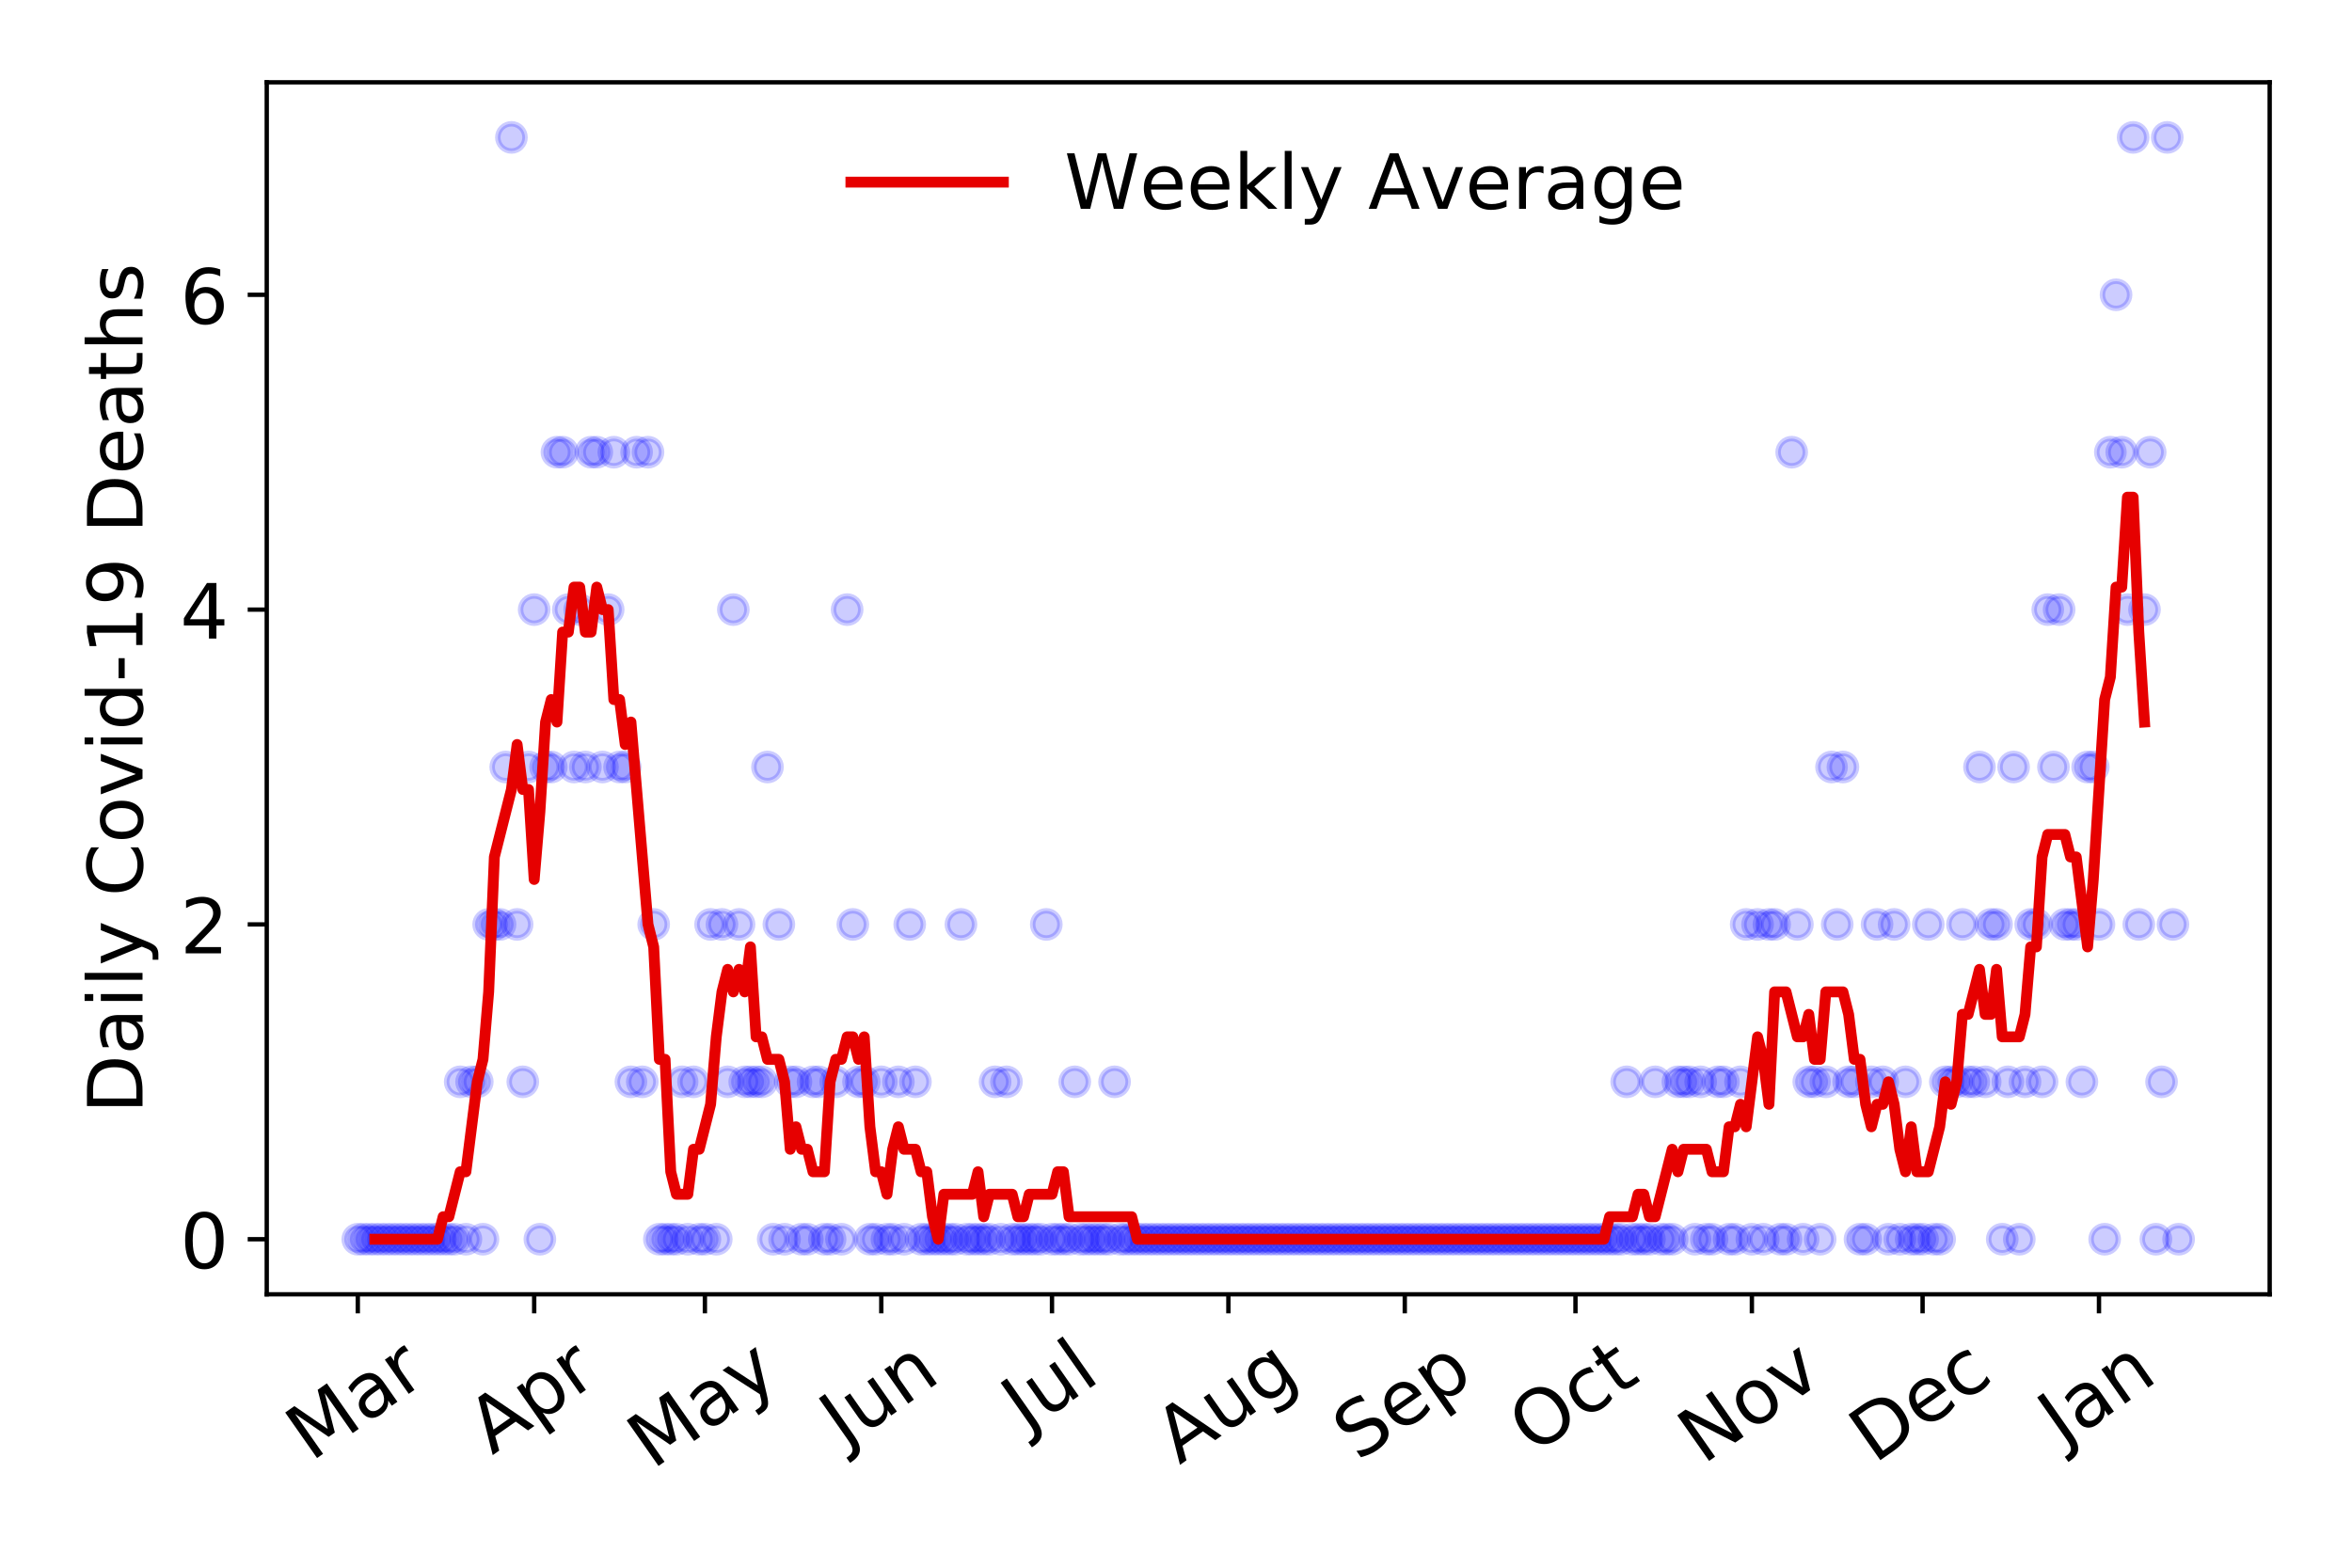 <?xml version="1.0" encoding="utf-8" standalone="no"?>
<!DOCTYPE svg PUBLIC "-//W3C//DTD SVG 1.1//EN"
  "http://www.w3.org/Graphics/SVG/1.1/DTD/svg11.dtd">
<!-- Created with matplotlib (https://matplotlib.org/) -->
<svg height="288pt" version="1.1" viewBox="0 0 432 288" width="432pt" xmlns="http://www.w3.org/2000/svg" xmlns:xlink="http://www.w3.org/1999/xlink">
 <defs>
  <style type="text/css">
*{stroke-linecap:butt;stroke-linejoin:round;}
  </style>
 </defs>
 <g id="figure_1">
  <g id="patch_1">
   <path d="M 0 288 
L 432 288 
L 432 0 
L 0 0 
z
" style="fill:#ffffff;"/>
  </g>
  <g id="axes_1">
   <g id="patch_2">
    <path d="M 48.995 237.778 
L 416.88 237.778 
L 416.88 15.12 
L 48.995 15.12 
z
" style="fill:#ffffff;"/>
   </g>
   <g id="matplotlib.axis_1">
    <g id="xtick_1">
     <g id="line2d_1">
      <defs>
       <path d="M 0 0 
L 0 3.5 
" id="m863438e5c8" style="stroke:#000000;stroke-width:0.8;"/>
      </defs>
      <g>
       <use style="stroke:#000000;stroke-width:0.8;" x="65.717" xlink:href="#m863438e5c8" y="237.778"/>
      </g>
     </g>
     <g id="text_1">
      <!-- Mar -->
      <defs>
       <path d="M 9.812 72.906 
L 24.516 72.906 
L 43.109 23.297 
L 61.812 72.906 
L 76.516 72.906 
L 76.516 0 
L 66.891 0 
L 66.891 64.016 
L 48.094 14.016 
L 38.188 14.016 
L 19.391 64.016 
L 19.391 0 
L 9.812 0 
z
" id="DejaVuSans-77"/>
       <path d="M 34.281 27.484 
Q 23.391 27.484 19.188 25 
Q 14.984 22.516 14.984 16.5 
Q 14.984 11.719 18.141 8.906 
Q 21.297 6.109 26.703 6.109 
Q 34.188 6.109 38.703 11.406 
Q 43.219 16.703 43.219 25.484 
L 43.219 27.484 
z
M 52.203 31.203 
L 52.203 0 
L 43.219 0 
L 43.219 8.297 
Q 40.141 3.328 35.547 0.953 
Q 30.953 -1.422 24.312 -1.422 
Q 15.922 -1.422 10.953 3.297 
Q 6 8.016 6 15.922 
Q 6 25.141 12.172 29.828 
Q 18.359 34.516 30.609 34.516 
L 43.219 34.516 
L 43.219 35.406 
Q 43.219 41.609 39.141 45 
Q 35.062 48.391 27.688 48.391 
Q 23 48.391 18.547 47.266 
Q 14.109 46.141 10.016 43.891 
L 10.016 52.203 
Q 14.938 54.109 19.578 55.047 
Q 24.219 56 28.609 56 
Q 40.484 56 46.344 49.844 
Q 52.203 43.703 52.203 31.203 
z
" id="DejaVuSans-97"/>
       <path d="M 41.109 46.297 
Q 39.594 47.172 37.812 47.578 
Q 36.031 48 33.891 48 
Q 26.266 48 22.188 43.047 
Q 18.109 38.094 18.109 28.812 
L 18.109 0 
L 9.078 0 
L 9.078 54.688 
L 18.109 54.688 
L 18.109 46.188 
Q 20.953 51.172 25.484 53.578 
Q 30.031 56 36.531 56 
Q 37.453 56 38.578 55.875 
Q 39.703 55.766 41.062 55.516 
z
" id="DejaVuSans-114"/>
      </defs>
      <g transform="translate(57.114 268.643)rotate(-35)scale(0.14 -0.14)">
       <use xlink:href="#DejaVuSans-77"/>
       <use x="86.279" xlink:href="#DejaVuSans-97"/>
       <use x="147.559" xlink:href="#DejaVuSans-114"/>
      </g>
     </g>
    </g>
    <g id="xtick_2">
     <g id="line2d_2">
      <g>
       <use style="stroke:#000000;stroke-width:0.8;" x="98.116" xlink:href="#m863438e5c8" y="237.778"/>
      </g>
     </g>
     <g id="text_2">
      <!-- Apr -->
      <defs>
       <path d="M 34.188 63.188 
L 20.797 26.906 
L 47.609 26.906 
z
M 28.609 72.906 
L 39.797 72.906 
L 67.578 0 
L 57.328 0 
L 50.688 18.703 
L 17.828 18.703 
L 11.188 0 
L 0.781 0 
z
" id="DejaVuSans-65"/>
       <path d="M 18.109 8.203 
L 18.109 -20.797 
L 9.078 -20.797 
L 9.078 54.688 
L 18.109 54.688 
L 18.109 46.391 
Q 20.953 51.266 25.266 53.625 
Q 29.594 56 35.594 56 
Q 45.562 56 51.781 48.094 
Q 58.016 40.188 58.016 27.297 
Q 58.016 14.406 51.781 6.484 
Q 45.562 -1.422 35.594 -1.422 
Q 29.594 -1.422 25.266 0.953 
Q 20.953 3.328 18.109 8.203 
z
M 48.688 27.297 
Q 48.688 37.203 44.609 42.844 
Q 40.531 48.484 33.406 48.484 
Q 26.266 48.484 22.188 42.844 
Q 18.109 37.203 18.109 27.297 
Q 18.109 17.391 22.188 11.75 
Q 26.266 6.109 33.406 6.109 
Q 40.531 6.109 44.609 11.75 
Q 48.688 17.391 48.688 27.297 
z
" id="DejaVuSans-112"/>
      </defs>
      <g transform="translate(90.412 267.384)rotate(-35)scale(0.14 -0.14)">
       <use xlink:href="#DejaVuSans-65"/>
       <use x="68.408" xlink:href="#DejaVuSans-112"/>
       <use x="131.885" xlink:href="#DejaVuSans-114"/>
      </g>
     </g>
    </g>
    <g id="xtick_3">
     <g id="line2d_3">
      <g>
       <use style="stroke:#000000;stroke-width:0.8;" x="129.47" xlink:href="#m863438e5c8" y="237.778"/>
      </g>
     </g>
     <g id="text_3">
      <!-- May -->
      <defs>
       <path d="M 32.172 -5.078 
Q 28.375 -14.844 24.75 -17.812 
Q 21.141 -20.797 15.094 -20.797 
L 7.906 -20.797 
L 7.906 -13.281 
L 13.188 -13.281 
Q 16.891 -13.281 18.938 -11.516 
Q 21 -9.766 23.484 -3.219 
L 25.094 0.875 
L 2.984 54.688 
L 12.5 54.688 
L 29.594 11.922 
L 46.688 54.688 
L 56.203 54.688 
z
" id="DejaVuSans-121"/>
      </defs>
      <g transform="translate(119.83 270.094)rotate(-35)scale(0.14 -0.14)">
       <use xlink:href="#DejaVuSans-77"/>
       <use x="86.279" xlink:href="#DejaVuSans-97"/>
       <use x="147.559" xlink:href="#DejaVuSans-121"/>
      </g>
     </g>
    </g>
    <g id="xtick_4">
     <g id="line2d_4">
      <g>
       <use style="stroke:#000000;stroke-width:0.8;" x="161.869" xlink:href="#m863438e5c8" y="237.778"/>
      </g>
     </g>
     <g id="text_4">
      <!-- Jun -->
      <defs>
       <path d="M 9.812 72.906 
L 19.672 72.906 
L 19.672 5.078 
Q 19.672 -8.109 14.672 -14.062 
Q 9.672 -20.016 -1.422 -20.016 
L -5.172 -20.016 
L -5.172 -11.719 
L -2.094 -11.719 
Q 4.438 -11.719 7.125 -8.047 
Q 9.812 -4.391 9.812 5.078 
z
" id="DejaVuSans-74"/>
       <path d="M 8.5 21.578 
L 8.5 54.688 
L 17.484 54.688 
L 17.484 21.922 
Q 17.484 14.156 20.5 10.266 
Q 23.531 6.391 29.594 6.391 
Q 36.859 6.391 41.078 11.031 
Q 45.312 15.672 45.312 23.688 
L 45.312 54.688 
L 54.297 54.688 
L 54.297 0 
L 45.312 0 
L 45.312 8.406 
Q 42.047 3.422 37.719 1 
Q 33.406 -1.422 27.688 -1.422 
Q 18.266 -1.422 13.375 4.438 
Q 8.5 10.297 8.5 21.578 
z
M 31.109 56 
z
" id="DejaVuSans-117"/>
       <path d="M 54.891 33.016 
L 54.891 0 
L 45.906 0 
L 45.906 32.719 
Q 45.906 40.484 42.875 44.328 
Q 39.844 48.188 33.797 48.188 
Q 26.516 48.188 22.312 43.547 
Q 18.109 38.922 18.109 30.906 
L 18.109 0 
L 9.078 0 
L 9.078 54.688 
L 18.109 54.688 
L 18.109 46.188 
Q 21.344 51.125 25.703 53.562 
Q 30.078 56 35.797 56 
Q 45.219 56 50.047 50.172 
Q 54.891 44.344 54.891 33.016 
z
" id="DejaVuSans-110"/>
      </defs>
      <g transform="translate(155.125 266.039)rotate(-35)scale(0.14 -0.14)">
       <use xlink:href="#DejaVuSans-74"/>
       <use x="29.492" xlink:href="#DejaVuSans-117"/>
       <use x="92.871" xlink:href="#DejaVuSans-110"/>
      </g>
     </g>
    </g>
    <g id="xtick_5">
     <g id="line2d_5">
      <g>
       <use style="stroke:#000000;stroke-width:0.8;" x="193.223" xlink:href="#m863438e5c8" y="237.778"/>
      </g>
     </g>
     <g id="text_5">
      <!-- Jul -->
      <defs>
       <path d="M 9.422 75.984 
L 18.406 75.984 
L 18.406 0 
L 9.422 0 
z
" id="DejaVuSans-108"/>
      </defs>
      <g transform="translate(188.52 263.181)rotate(-35)scale(0.14 -0.14)">
       <use xlink:href="#DejaVuSans-74"/>
       <use x="29.492" xlink:href="#DejaVuSans-117"/>
       <use x="92.871" xlink:href="#DejaVuSans-108"/>
      </g>
     </g>
    </g>
    <g id="xtick_6">
     <g id="line2d_6">
      <g>
       <use style="stroke:#000000;stroke-width:0.8;" x="225.622" xlink:href="#m863438e5c8" y="237.778"/>
      </g>
     </g>
     <g id="text_6">
      <!-- Aug -->
      <defs>
       <path d="M 45.406 27.984 
Q 45.406 37.75 41.375 43.109 
Q 37.359 48.484 30.078 48.484 
Q 22.859 48.484 18.828 43.109 
Q 14.797 37.75 14.797 27.984 
Q 14.797 18.266 18.828 12.891 
Q 22.859 7.516 30.078 7.516 
Q 37.359 7.516 41.375 12.891 
Q 45.406 18.266 45.406 27.984 
z
M 54.391 6.781 
Q 54.391 -7.172 48.188 -13.984 
Q 42 -20.797 29.203 -20.797 
Q 24.469 -20.797 20.266 -20.094 
Q 16.062 -19.391 12.109 -17.922 
L 12.109 -9.188 
Q 16.062 -11.328 19.922 -12.344 
Q 23.781 -13.375 27.781 -13.375 
Q 36.625 -13.375 41.016 -8.766 
Q 45.406 -4.156 45.406 5.172 
L 45.406 9.625 
Q 42.625 4.781 38.281 2.391 
Q 33.938 0 27.875 0 
Q 17.828 0 11.672 7.656 
Q 5.516 15.328 5.516 27.984 
Q 5.516 40.672 11.672 48.328 
Q 17.828 56 27.875 56 
Q 33.938 56 38.281 53.609 
Q 42.625 51.219 45.406 46.391 
L 45.406 54.688 
L 54.391 54.688 
z
" id="DejaVuSans-103"/>
      </defs>
      <g transform="translate(216.641 269.172)rotate(-35)scale(0.14 -0.14)">
       <use xlink:href="#DejaVuSans-65"/>
       <use x="68.408" xlink:href="#DejaVuSans-117"/>
       <use x="131.787" xlink:href="#DejaVuSans-103"/>
      </g>
     </g>
    </g>
    <g id="xtick_7">
     <g id="line2d_7">
      <g>
       <use style="stroke:#000000;stroke-width:0.8;" x="258.021" xlink:href="#m863438e5c8" y="237.778"/>
      </g>
     </g>
     <g id="text_7">
      <!-- Sep -->
      <defs>
       <path d="M 53.516 70.516 
L 53.516 60.891 
Q 47.906 63.578 42.922 64.891 
Q 37.938 66.219 33.297 66.219 
Q 25.25 66.219 20.875 63.094 
Q 16.5 59.969 16.5 54.203 
Q 16.5 49.359 19.406 46.891 
Q 22.312 44.438 30.422 42.922 
L 36.375 41.703 
Q 47.406 39.594 52.656 34.297 
Q 57.906 29 57.906 20.125 
Q 57.906 9.516 50.797 4.047 
Q 43.703 -1.422 29.984 -1.422 
Q 24.812 -1.422 18.969 -0.25 
Q 13.141 0.922 6.891 3.219 
L 6.891 13.375 
Q 12.891 10.016 18.656 8.297 
Q 24.422 6.594 29.984 6.594 
Q 38.422 6.594 43.016 9.906 
Q 47.609 13.234 47.609 19.391 
Q 47.609 24.75 44.312 27.781 
Q 41.016 30.812 33.5 32.328 
L 27.484 33.5 
Q 16.453 35.688 11.516 40.375 
Q 6.594 45.062 6.594 53.422 
Q 6.594 63.094 13.406 68.656 
Q 20.219 74.219 32.172 74.219 
Q 37.312 74.219 42.625 73.281 
Q 47.953 72.359 53.516 70.516 
z
" id="DejaVuSans-83"/>
       <path d="M 56.203 29.594 
L 56.203 25.203 
L 14.891 25.203 
Q 15.484 15.922 20.484 11.062 
Q 25.484 6.203 34.422 6.203 
Q 39.594 6.203 44.453 7.469 
Q 49.312 8.734 54.109 11.281 
L 54.109 2.781 
Q 49.266 0.734 44.188 -0.344 
Q 39.109 -1.422 33.891 -1.422 
Q 20.797 -1.422 13.156 6.188 
Q 5.516 13.812 5.516 26.812 
Q 5.516 40.234 12.766 48.109 
Q 20.016 56 32.328 56 
Q 43.359 56 49.781 48.891 
Q 56.203 41.797 56.203 29.594 
z
M 47.219 32.234 
Q 47.125 39.594 43.094 43.984 
Q 39.062 48.391 32.422 48.391 
Q 24.906 48.391 20.391 44.141 
Q 15.875 39.891 15.188 32.172 
z
" id="DejaVuSans-101"/>
      </defs>
      <g transform="translate(249.428 268.629)rotate(-35)scale(0.14 -0.14)">
       <use xlink:href="#DejaVuSans-83"/>
       <use x="63.477" xlink:href="#DejaVuSans-101"/>
       <use x="125" xlink:href="#DejaVuSans-112"/>
      </g>
     </g>
    </g>
    <g id="xtick_8">
     <g id="line2d_8">
      <g>
       <use style="stroke:#000000;stroke-width:0.8;" x="289.374" xlink:href="#m863438e5c8" y="237.778"/>
      </g>
     </g>
     <g id="text_8">
      <!-- Oct -->
      <defs>
       <path d="M 39.406 66.219 
Q 28.656 66.219 22.328 58.203 
Q 16.016 50.203 16.016 36.375 
Q 16.016 22.609 22.328 14.594 
Q 28.656 6.594 39.406 6.594 
Q 50.141 6.594 56.422 14.594 
Q 62.703 22.609 62.703 36.375 
Q 62.703 50.203 56.422 58.203 
Q 50.141 66.219 39.406 66.219 
z
M 39.406 74.219 
Q 54.734 74.219 63.906 63.938 
Q 73.094 53.656 73.094 36.375 
Q 73.094 19.141 63.906 8.859 
Q 54.734 -1.422 39.406 -1.422 
Q 24.031 -1.422 14.812 8.828 
Q 5.609 19.094 5.609 36.375 
Q 5.609 53.656 14.812 63.938 
Q 24.031 74.219 39.406 74.219 
z
" id="DejaVuSans-79"/>
       <path d="M 48.781 52.594 
L 48.781 44.188 
Q 44.969 46.297 41.141 47.344 
Q 37.312 48.391 33.406 48.391 
Q 24.656 48.391 19.812 42.844 
Q 14.984 37.312 14.984 27.297 
Q 14.984 17.281 19.812 11.734 
Q 24.656 6.203 33.406 6.203 
Q 37.312 6.203 41.141 7.25 
Q 44.969 8.297 48.781 10.406 
L 48.781 2.094 
Q 45.016 0.344 40.984 -0.531 
Q 36.969 -1.422 32.422 -1.422 
Q 20.062 -1.422 12.781 6.344 
Q 5.516 14.109 5.516 27.297 
Q 5.516 40.672 12.859 48.328 
Q 20.219 56 33.016 56 
Q 37.156 56 41.109 55.141 
Q 45.062 54.297 48.781 52.594 
z
" id="DejaVuSans-99"/>
       <path d="M 18.312 70.219 
L 18.312 54.688 
L 36.812 54.688 
L 36.812 47.703 
L 18.312 47.703 
L 18.312 18.016 
Q 18.312 11.328 20.141 9.422 
Q 21.969 7.516 27.594 7.516 
L 36.812 7.516 
L 36.812 0 
L 27.594 0 
Q 17.188 0 13.234 3.875 
Q 9.281 7.766 9.281 18.016 
L 9.281 47.703 
L 2.688 47.703 
L 2.688 54.688 
L 9.281 54.688 
L 9.281 70.219 
z
" id="DejaVuSans-116"/>
      </defs>
      <g transform="translate(281.676 267.377)rotate(-35)scale(0.14 -0.14)">
       <use xlink:href="#DejaVuSans-79"/>
       <use x="78.711" xlink:href="#DejaVuSans-99"/>
       <use x="133.691" xlink:href="#DejaVuSans-116"/>
      </g>
     </g>
    </g>
    <g id="xtick_9">
     <g id="line2d_9">
      <g>
       <use style="stroke:#000000;stroke-width:0.8;" x="321.773" xlink:href="#m863438e5c8" y="237.778"/>
      </g>
     </g>
     <g id="text_9">
      <!-- Nov -->
      <defs>
       <path d="M 9.812 72.906 
L 23.094 72.906 
L 55.422 11.922 
L 55.422 72.906 
L 64.984 72.906 
L 64.984 0 
L 51.703 0 
L 19.391 60.984 
L 19.391 0 
L 9.812 0 
z
" id="DejaVuSans-78"/>
       <path d="M 30.609 48.391 
Q 23.391 48.391 19.188 42.75 
Q 14.984 37.109 14.984 27.297 
Q 14.984 17.484 19.156 11.844 
Q 23.344 6.203 30.609 6.203 
Q 37.797 6.203 41.984 11.859 
Q 46.188 17.531 46.188 27.297 
Q 46.188 37.016 41.984 42.703 
Q 37.797 48.391 30.609 48.391 
z
M 30.609 56 
Q 42.328 56 49.016 48.375 
Q 55.719 40.766 55.719 27.297 
Q 55.719 13.875 49.016 6.219 
Q 42.328 -1.422 30.609 -1.422 
Q 18.844 -1.422 12.172 6.219 
Q 5.516 13.875 5.516 27.297 
Q 5.516 40.766 12.172 48.375 
Q 18.844 56 30.609 56 
z
" id="DejaVuSans-111"/>
       <path d="M 2.984 54.688 
L 12.5 54.688 
L 29.594 8.797 
L 46.688 54.688 
L 56.203 54.688 
L 35.688 0 
L 23.484 0 
z
" id="DejaVuSans-118"/>
      </defs>
      <g transform="translate(312.797 269.166)rotate(-35)scale(0.14 -0.14)">
       <use xlink:href="#DejaVuSans-78"/>
       <use x="74.805" xlink:href="#DejaVuSans-111"/>
       <use x="135.986" xlink:href="#DejaVuSans-118"/>
      </g>
     </g>
    </g>
    <g id="xtick_10">
     <g id="line2d_10">
      <g>
       <use style="stroke:#000000;stroke-width:0.8;" x="353.127" xlink:href="#m863438e5c8" y="237.778"/>
      </g>
     </g>
     <g id="text_10">
      <!-- Dec -->
      <defs>
       <path d="M 19.672 64.797 
L 19.672 8.109 
L 31.594 8.109 
Q 46.688 8.109 53.688 14.938 
Q 60.688 21.781 60.688 36.531 
Q 60.688 51.172 53.688 57.984 
Q 46.688 64.797 31.594 64.797 
z
M 9.812 72.906 
L 30.078 72.906 
Q 51.266 72.906 61.172 64.094 
Q 71.094 55.281 71.094 36.531 
Q 71.094 17.672 61.125 8.828 
Q 51.172 0 30.078 0 
L 9.812 0 
z
" id="DejaVuSans-68"/>
      </defs>
      <g transform="translate(344.247 269.032)rotate(-35)scale(0.14 -0.14)">
       <use xlink:href="#DejaVuSans-68"/>
       <use x="77.002" xlink:href="#DejaVuSans-101"/>
       <use x="138.525" xlink:href="#DejaVuSans-99"/>
      </g>
     </g>
    </g>
    <g id="xtick_11">
     <g id="line2d_11">
      <g>
       <use style="stroke:#000000;stroke-width:0.8;" x="385.526" xlink:href="#m863438e5c8" y="237.778"/>
      </g>
     </g>
     <g id="text_11">
      <!-- Jan -->
      <g transform="translate(378.903 265.871)rotate(-35)scale(0.14 -0.14)">
       <use xlink:href="#DejaVuSans-74"/>
       <use x="29.492" xlink:href="#DejaVuSans-97"/>
       <use x="90.771" xlink:href="#DejaVuSans-110"/>
      </g>
     </g>
    </g>
   </g>
   <g id="matplotlib.axis_2">
    <g id="ytick_1">
     <g id="line2d_12">
      <defs>
       <path d="M 0 0 
L -3.5 0 
" id="m7c84d41099" style="stroke:#000000;stroke-width:0.8;"/>
      </defs>
      <g>
       <use style="stroke:#000000;stroke-width:0.8;" x="48.995" xlink:href="#m7c84d41099" y="227.657"/>
      </g>
     </g>
     <g id="text_12">
      <!-- 0 -->
      <defs>
       <path d="M 31.781 66.406 
Q 24.172 66.406 20.328 58.906 
Q 16.5 51.422 16.5 36.375 
Q 16.5 21.391 20.328 13.891 
Q 24.172 6.391 31.781 6.391 
Q 39.453 6.391 43.281 13.891 
Q 47.125 21.391 47.125 36.375 
Q 47.125 51.422 43.281 58.906 
Q 39.453 66.406 31.781 66.406 
z
M 31.781 74.219 
Q 44.047 74.219 50.516 64.516 
Q 56.984 54.828 56.984 36.375 
Q 56.984 17.969 50.516 8.266 
Q 44.047 -1.422 31.781 -1.422 
Q 19.531 -1.422 13.062 8.266 
Q 6.594 17.969 6.594 36.375 
Q 6.594 54.828 13.062 64.516 
Q 19.531 74.219 31.781 74.219 
z
" id="DejaVuSans-48"/>
      </defs>
      <g transform="translate(33.087 232.976)scale(0.14 -0.14)">
       <use xlink:href="#DejaVuSans-48"/>
      </g>
     </g>
    </g>
    <g id="ytick_2">
     <g id="line2d_13">
      <g>
       <use style="stroke:#000000;stroke-width:0.8;" x="48.995" xlink:href="#m7c84d41099" y="169.824"/>
      </g>
     </g>
     <g id="text_13">
      <!-- 2 -->
      <defs>
       <path d="M 19.188 8.297 
L 53.609 8.297 
L 53.609 0 
L 7.328 0 
L 7.328 8.297 
Q 12.938 14.109 22.625 23.891 
Q 32.328 33.688 34.812 36.531 
Q 39.547 41.844 41.422 45.531 
Q 43.312 49.219 43.312 52.781 
Q 43.312 58.594 39.234 62.25 
Q 35.156 65.922 28.609 65.922 
Q 23.969 65.922 18.812 64.312 
Q 13.672 62.703 7.812 59.422 
L 7.812 69.391 
Q 13.766 71.781 18.938 73 
Q 24.125 74.219 28.422 74.219 
Q 39.75 74.219 46.484 68.547 
Q 53.219 62.891 53.219 53.422 
Q 53.219 48.922 51.531 44.891 
Q 49.859 40.875 45.406 35.406 
Q 44.188 33.984 37.641 27.219 
Q 31.109 20.453 19.188 8.297 
z
" id="DejaVuSans-50"/>
      </defs>
      <g transform="translate(33.087 175.143)scale(0.14 -0.14)">
       <use xlink:href="#DejaVuSans-50"/>
      </g>
     </g>
    </g>
    <g id="ytick_3">
     <g id="line2d_14">
      <g>
       <use style="stroke:#000000;stroke-width:0.8;" x="48.995" xlink:href="#m7c84d41099" y="111.991"/>
      </g>
     </g>
     <g id="text_14">
      <!-- 4 -->
      <defs>
       <path d="M 37.797 64.312 
L 12.891 25.391 
L 37.797 25.391 
z
M 35.203 72.906 
L 47.609 72.906 
L 47.609 25.391 
L 58.016 25.391 
L 58.016 17.188 
L 47.609 17.188 
L 47.609 0 
L 37.797 0 
L 37.797 17.188 
L 4.891 17.188 
L 4.891 26.703 
z
" id="DejaVuSans-52"/>
      </defs>
      <g transform="translate(33.087 117.31)scale(0.14 -0.14)">
       <use xlink:href="#DejaVuSans-52"/>
      </g>
     </g>
    </g>
    <g id="ytick_4">
     <g id="line2d_15">
      <g>
       <use style="stroke:#000000;stroke-width:0.8;" x="48.995" xlink:href="#m7c84d41099" y="54.157"/>
      </g>
     </g>
     <g id="text_15">
      <!-- 6 -->
      <defs>
       <path d="M 33.016 40.375 
Q 26.375 40.375 22.484 35.828 
Q 18.609 31.297 18.609 23.391 
Q 18.609 15.531 22.484 10.953 
Q 26.375 6.391 33.016 6.391 
Q 39.656 6.391 43.531 10.953 
Q 47.406 15.531 47.406 23.391 
Q 47.406 31.297 43.531 35.828 
Q 39.656 40.375 33.016 40.375 
z
M 52.594 71.297 
L 52.594 62.312 
Q 48.875 64.062 45.094 64.984 
Q 41.312 65.922 37.594 65.922 
Q 27.828 65.922 22.672 59.328 
Q 17.531 52.734 16.797 39.406 
Q 19.672 43.656 24.016 45.922 
Q 28.375 48.188 33.594 48.188 
Q 44.578 48.188 50.953 41.516 
Q 57.328 34.859 57.328 23.391 
Q 57.328 12.156 50.688 5.359 
Q 44.047 -1.422 33.016 -1.422 
Q 20.359 -1.422 13.672 8.266 
Q 6.984 17.969 6.984 36.375 
Q 6.984 53.656 15.188 63.938 
Q 23.391 74.219 37.203 74.219 
Q 40.922 74.219 44.703 73.484 
Q 48.484 72.75 52.594 71.297 
z
" id="DejaVuSans-54"/>
      </defs>
      <g transform="translate(33.087 59.476)scale(0.14 -0.14)">
       <use xlink:href="#DejaVuSans-54"/>
      </g>
     </g>
    </g>
    <g id="text_16">
     <!-- Daily Covid-19 Deaths -->
     <defs>
      <path d="M 9.422 54.688 
L 18.406 54.688 
L 18.406 0 
L 9.422 0 
z
M 9.422 75.984 
L 18.406 75.984 
L 18.406 64.594 
L 9.422 64.594 
z
" id="DejaVuSans-105"/>
      <path id="DejaVuSans-32"/>
      <path d="M 64.406 67.281 
L 64.406 56.891 
Q 59.422 61.531 53.781 63.812 
Q 48.141 66.109 41.797 66.109 
Q 29.297 66.109 22.656 58.469 
Q 16.016 50.828 16.016 36.375 
Q 16.016 21.969 22.656 14.328 
Q 29.297 6.688 41.797 6.688 
Q 48.141 6.688 53.781 8.984 
Q 59.422 11.281 64.406 15.922 
L 64.406 5.609 
Q 59.234 2.094 53.438 0.328 
Q 47.656 -1.422 41.219 -1.422 
Q 24.656 -1.422 15.125 8.703 
Q 5.609 18.844 5.609 36.375 
Q 5.609 53.953 15.125 64.078 
Q 24.656 74.219 41.219 74.219 
Q 47.75 74.219 53.531 72.484 
Q 59.328 70.75 64.406 67.281 
z
" id="DejaVuSans-67"/>
      <path d="M 45.406 46.391 
L 45.406 75.984 
L 54.391 75.984 
L 54.391 0 
L 45.406 0 
L 45.406 8.203 
Q 42.578 3.328 38.25 0.953 
Q 33.938 -1.422 27.875 -1.422 
Q 17.969 -1.422 11.734 6.484 
Q 5.516 14.406 5.516 27.297 
Q 5.516 40.188 11.734 48.094 
Q 17.969 56 27.875 56 
Q 33.938 56 38.25 53.625 
Q 42.578 51.266 45.406 46.391 
z
M 14.797 27.297 
Q 14.797 17.391 18.875 11.75 
Q 22.953 6.109 30.078 6.109 
Q 37.203 6.109 41.297 11.75 
Q 45.406 17.391 45.406 27.297 
Q 45.406 37.203 41.297 42.844 
Q 37.203 48.484 30.078 48.484 
Q 22.953 48.484 18.875 42.844 
Q 14.797 37.203 14.797 27.297 
z
" id="DejaVuSans-100"/>
      <path d="M 4.891 31.391 
L 31.203 31.391 
L 31.203 23.391 
L 4.891 23.391 
z
" id="DejaVuSans-45"/>
      <path d="M 12.406 8.297 
L 28.516 8.297 
L 28.516 63.922 
L 10.984 60.406 
L 10.984 69.391 
L 28.422 72.906 
L 38.281 72.906 
L 38.281 8.297 
L 54.391 8.297 
L 54.391 0 
L 12.406 0 
z
" id="DejaVuSans-49"/>
      <path d="M 10.984 1.516 
L 10.984 10.5 
Q 14.703 8.734 18.5 7.812 
Q 22.312 6.891 25.984 6.891 
Q 35.75 6.891 40.891 13.453 
Q 46.047 20.016 46.781 33.406 
Q 43.953 29.203 39.594 26.953 
Q 35.25 24.703 29.984 24.703 
Q 19.047 24.703 12.672 31.312 
Q 6.297 37.938 6.297 49.422 
Q 6.297 60.641 12.938 67.422 
Q 19.578 74.219 30.609 74.219 
Q 43.266 74.219 49.922 64.516 
Q 56.594 54.828 56.594 36.375 
Q 56.594 19.141 48.406 8.859 
Q 40.234 -1.422 26.422 -1.422 
Q 22.703 -1.422 18.891 -0.688 
Q 15.094 0.047 10.984 1.516 
z
M 30.609 32.422 
Q 37.25 32.422 41.125 36.953 
Q 45.016 41.5 45.016 49.422 
Q 45.016 57.281 41.125 61.844 
Q 37.25 66.406 30.609 66.406 
Q 23.969 66.406 20.094 61.844 
Q 16.219 57.281 16.219 49.422 
Q 16.219 41.5 20.094 36.953 
Q 23.969 32.422 30.609 32.422 
z
" id="DejaVuSans-57"/>
      <path d="M 54.891 33.016 
L 54.891 0 
L 45.906 0 
L 45.906 32.719 
Q 45.906 40.484 42.875 44.328 
Q 39.844 48.188 33.797 48.188 
Q 26.516 48.188 22.312 43.547 
Q 18.109 38.922 18.109 30.906 
L 18.109 0 
L 9.078 0 
L 9.078 75.984 
L 18.109 75.984 
L 18.109 46.188 
Q 21.344 51.125 25.703 53.562 
Q 30.078 56 35.797 56 
Q 45.219 56 50.047 50.172 
Q 54.891 44.344 54.891 33.016 
z
" id="DejaVuSans-104"/>
      <path d="M 44.281 53.078 
L 44.281 44.578 
Q 40.484 46.531 36.375 47.5 
Q 32.281 48.484 27.875 48.484 
Q 21.188 48.484 17.844 46.438 
Q 14.5 44.391 14.5 40.281 
Q 14.5 37.156 16.891 35.375 
Q 19.281 33.594 26.516 31.984 
L 29.594 31.297 
Q 39.156 29.25 43.188 25.516 
Q 47.219 21.781 47.219 15.094 
Q 47.219 7.469 41.188 3.016 
Q 35.156 -1.422 24.609 -1.422 
Q 20.219 -1.422 15.453 -0.562 
Q 10.688 0.297 5.422 2 
L 5.422 11.281 
Q 10.406 8.688 15.234 7.391 
Q 20.062 6.109 24.812 6.109 
Q 31.156 6.109 34.562 8.281 
Q 37.984 10.453 37.984 14.406 
Q 37.984 18.062 35.516 20.016 
Q 33.062 21.969 24.703 23.781 
L 21.578 24.516 
Q 13.234 26.266 9.516 29.906 
Q 5.812 33.547 5.812 39.891 
Q 5.812 47.609 11.281 51.797 
Q 16.75 56 26.812 56 
Q 31.781 56 36.172 55.266 
Q 40.578 54.547 44.281 53.078 
z
" id="DejaVuSans-115"/>
     </defs>
     <g transform="translate(26.176 204.56)rotate(-90)scale(0.14 -0.14)">
      <use xlink:href="#DejaVuSans-68"/>
      <use x="77.002" xlink:href="#DejaVuSans-97"/>
      <use x="138.281" xlink:href="#DejaVuSans-105"/>
      <use x="166.064" xlink:href="#DejaVuSans-108"/>
      <use x="193.848" xlink:href="#DejaVuSans-121"/>
      <use x="253.027" xlink:href="#DejaVuSans-32"/>
      <use x="284.814" xlink:href="#DejaVuSans-67"/>
      <use x="354.639" xlink:href="#DejaVuSans-111"/>
      <use x="415.82" xlink:href="#DejaVuSans-118"/>
      <use x="475" xlink:href="#DejaVuSans-105"/>
      <use x="502.783" xlink:href="#DejaVuSans-100"/>
      <use x="566.26" xlink:href="#DejaVuSans-45"/>
      <use x="602.344" xlink:href="#DejaVuSans-49"/>
      <use x="665.967" xlink:href="#DejaVuSans-57"/>
      <use x="729.59" xlink:href="#DejaVuSans-32"/>
      <use x="761.377" xlink:href="#DejaVuSans-68"/>
      <use x="838.379" xlink:href="#DejaVuSans-101"/>
      <use x="899.902" xlink:href="#DejaVuSans-97"/>
      <use x="961.182" xlink:href="#DejaVuSans-116"/>
      <use x="1000.391" xlink:href="#DejaVuSans-104"/>
      <use x="1063.77" xlink:href="#DejaVuSans-115"/>
     </g>
    </g>
   </g>
   <g id="line2d_16">
    <defs>
     <path d="M 0 2.5 
C 0.663 2.5 1.299 2.237 1.768 1.768 
C 2.237 1.299 2.5 0.663 2.5 0 
C 2.5 -0.663 2.237 -1.299 1.768 -1.768 
C 1.299 -2.237 0.663 -2.5 0 -2.5 
C -0.663 -2.5 -1.299 -2.237 -1.768 -1.768 
C -2.237 -1.299 -2.5 -0.663 -2.5 0 
C -2.5 0.663 -2.237 1.299 -1.768 1.768 
C -1.299 2.237 -0.663 2.5 0 2.5 
z
" id="m9e2ca2032a" style="stroke:#0000ff;stroke-opacity:0.2;"/>
    </defs>
    <g clip-path="url(#p5d4f06566f)">
     <use style="fill:#0000ff;fill-opacity:0.2;stroke:#0000ff;stroke-opacity:0.2;" x="65.717" xlink:href="#m9e2ca2032a" y="227.657"/>
     <use style="fill:#0000ff;fill-opacity:0.2;stroke:#0000ff;stroke-opacity:0.2;" x="66.762" xlink:href="#m9e2ca2032a" y="227.657"/>
     <use style="fill:#0000ff;fill-opacity:0.2;stroke:#0000ff;stroke-opacity:0.2;" x="67.807" xlink:href="#m9e2ca2032a" y="227.657"/>
     <use style="fill:#0000ff;fill-opacity:0.2;stroke:#0000ff;stroke-opacity:0.2;" x="68.852" xlink:href="#m9e2ca2032a" y="227.657"/>
     <use style="fill:#0000ff;fill-opacity:0.2;stroke:#0000ff;stroke-opacity:0.2;" x="69.898" xlink:href="#m9e2ca2032a" y="227.657"/>
     <use style="fill:#0000ff;fill-opacity:0.2;stroke:#0000ff;stroke-opacity:0.2;" x="70.943" xlink:href="#m9e2ca2032a" y="227.657"/>
     <use style="fill:#0000ff;fill-opacity:0.2;stroke:#0000ff;stroke-opacity:0.2;" x="71.988" xlink:href="#m9e2ca2032a" y="227.657"/>
     <use style="fill:#0000ff;fill-opacity:0.2;stroke:#0000ff;stroke-opacity:0.2;" x="73.033" xlink:href="#m9e2ca2032a" y="227.657"/>
     <use style="fill:#0000ff;fill-opacity:0.2;stroke:#0000ff;stroke-opacity:0.2;" x="74.078" xlink:href="#m9e2ca2032a" y="227.657"/>
     <use style="fill:#0000ff;fill-opacity:0.2;stroke:#0000ff;stroke-opacity:0.2;" x="75.123" xlink:href="#m9e2ca2032a" y="227.657"/>
     <use style="fill:#0000ff;fill-opacity:0.2;stroke:#0000ff;stroke-opacity:0.2;" x="76.168" xlink:href="#m9e2ca2032a" y="227.657"/>
     <use style="fill:#0000ff;fill-opacity:0.2;stroke:#0000ff;stroke-opacity:0.2;" x="77.213" xlink:href="#m9e2ca2032a" y="227.657"/>
     <use style="fill:#0000ff;fill-opacity:0.2;stroke:#0000ff;stroke-opacity:0.2;" x="78.259" xlink:href="#m9e2ca2032a" y="227.657"/>
     <use style="fill:#0000ff;fill-opacity:0.2;stroke:#0000ff;stroke-opacity:0.2;" x="79.304" xlink:href="#m9e2ca2032a" y="227.657"/>
     <use style="fill:#0000ff;fill-opacity:0.2;stroke:#0000ff;stroke-opacity:0.2;" x="80.349" xlink:href="#m9e2ca2032a" y="227.657"/>
     <use style="fill:#0000ff;fill-opacity:0.2;stroke:#0000ff;stroke-opacity:0.2;" x="81.394" xlink:href="#m9e2ca2032a" y="227.657"/>
     <use style="fill:#0000ff;fill-opacity:0.2;stroke:#0000ff;stroke-opacity:0.2;" x="82.439" xlink:href="#m9e2ca2032a" y="227.657"/>
     <use style="fill:#0000ff;fill-opacity:0.2;stroke:#0000ff;stroke-opacity:0.2;" x="83.484" xlink:href="#m9e2ca2032a" y="227.657"/>
     <use style="fill:#0000ff;fill-opacity:0.2;stroke:#0000ff;stroke-opacity:0.2;" x="84.529" xlink:href="#m9e2ca2032a" y="198.741"/>
     <use style="fill:#0000ff;fill-opacity:0.2;stroke:#0000ff;stroke-opacity:0.2;" x="85.574" xlink:href="#m9e2ca2032a" y="227.657"/>
     <use style="fill:#0000ff;fill-opacity:0.2;stroke:#0000ff;stroke-opacity:0.2;" x="86.62" xlink:href="#m9e2ca2032a" y="198.741"/>
     <use style="fill:#0000ff;fill-opacity:0.2;stroke:#0000ff;stroke-opacity:0.2;" x="87.665" xlink:href="#m9e2ca2032a" y="198.741"/>
     <use style="fill:#0000ff;fill-opacity:0.2;stroke:#0000ff;stroke-opacity:0.2;" x="88.71" xlink:href="#m9e2ca2032a" y="227.657"/>
     <use style="fill:#0000ff;fill-opacity:0.2;stroke:#0000ff;stroke-opacity:0.2;" x="89.755" xlink:href="#m9e2ca2032a" y="169.824"/>
     <use style="fill:#0000ff;fill-opacity:0.2;stroke:#0000ff;stroke-opacity:0.2;" x="90.8" xlink:href="#m9e2ca2032a" y="169.824"/>
     <use style="fill:#0000ff;fill-opacity:0.2;stroke:#0000ff;stroke-opacity:0.2;" x="91.845" xlink:href="#m9e2ca2032a" y="169.824"/>
     <use style="fill:#0000ff;fill-opacity:0.2;stroke:#0000ff;stroke-opacity:0.2;" x="92.89" xlink:href="#m9e2ca2032a" y="140.907"/>
     <use style="fill:#0000ff;fill-opacity:0.2;stroke:#0000ff;stroke-opacity:0.2;" x="93.935" xlink:href="#m9e2ca2032a" y="25.241"/>
     <use style="fill:#0000ff;fill-opacity:0.2;stroke:#0000ff;stroke-opacity:0.2;" x="94.981" xlink:href="#m9e2ca2032a" y="169.824"/>
     <use style="fill:#0000ff;fill-opacity:0.2;stroke:#0000ff;stroke-opacity:0.2;" x="96.026" xlink:href="#m9e2ca2032a" y="198.741"/>
     <use style="fill:#0000ff;fill-opacity:0.2;stroke:#0000ff;stroke-opacity:0.2;" x="97.071" xlink:href="#m9e2ca2032a" y="140.907"/>
     <use style="fill:#0000ff;fill-opacity:0.2;stroke:#0000ff;stroke-opacity:0.2;" x="98.116" xlink:href="#m9e2ca2032a" y="111.991"/>
     <use style="fill:#0000ff;fill-opacity:0.2;stroke:#0000ff;stroke-opacity:0.2;" x="99.161" xlink:href="#m9e2ca2032a" y="227.657"/>
     <use style="fill:#0000ff;fill-opacity:0.2;stroke:#0000ff;stroke-opacity:0.2;" x="100.206" xlink:href="#m9e2ca2032a" y="140.907"/>
     <use style="fill:#0000ff;fill-opacity:0.2;stroke:#0000ff;stroke-opacity:0.2;" x="101.251" xlink:href="#m9e2ca2032a" y="140.907"/>
     <use style="fill:#0000ff;fill-opacity:0.2;stroke:#0000ff;stroke-opacity:0.2;" x="102.297" xlink:href="#m9e2ca2032a" y="83.074"/>
     <use style="fill:#0000ff;fill-opacity:0.2;stroke:#0000ff;stroke-opacity:0.2;" x="103.342" xlink:href="#m9e2ca2032a" y="83.074"/>
     <use style="fill:#0000ff;fill-opacity:0.2;stroke:#0000ff;stroke-opacity:0.2;" x="104.387" xlink:href="#m9e2ca2032a" y="111.991"/>
     <use style="fill:#0000ff;fill-opacity:0.2;stroke:#0000ff;stroke-opacity:0.2;" x="105.432" xlink:href="#m9e2ca2032a" y="140.907"/>
     <use style="fill:#0000ff;fill-opacity:0.2;stroke:#0000ff;stroke-opacity:0.2;" x="106.477" xlink:href="#m9e2ca2032a" y="111.991"/>
     <use style="fill:#0000ff;fill-opacity:0.2;stroke:#0000ff;stroke-opacity:0.2;" x="107.522" xlink:href="#m9e2ca2032a" y="140.907"/>
     <use style="fill:#0000ff;fill-opacity:0.2;stroke:#0000ff;stroke-opacity:0.2;" x="108.567" xlink:href="#m9e2ca2032a" y="83.074"/>
     <use style="fill:#0000ff;fill-opacity:0.2;stroke:#0000ff;stroke-opacity:0.2;" x="109.612" xlink:href="#m9e2ca2032a" y="83.074"/>
     <use style="fill:#0000ff;fill-opacity:0.2;stroke:#0000ff;stroke-opacity:0.2;" x="110.658" xlink:href="#m9e2ca2032a" y="140.907"/>
     <use style="fill:#0000ff;fill-opacity:0.2;stroke:#0000ff;stroke-opacity:0.2;" x="111.703" xlink:href="#m9e2ca2032a" y="111.991"/>
     <use style="fill:#0000ff;fill-opacity:0.2;stroke:#0000ff;stroke-opacity:0.2;" x="112.748" xlink:href="#m9e2ca2032a" y="83.074"/>
     <use style="fill:#0000ff;fill-opacity:0.2;stroke:#0000ff;stroke-opacity:0.2;" x="113.793" xlink:href="#m9e2ca2032a" y="140.907"/>
     <use style="fill:#0000ff;fill-opacity:0.2;stroke:#0000ff;stroke-opacity:0.2;" x="114.838" xlink:href="#m9e2ca2032a" y="140.907"/>
     <use style="fill:#0000ff;fill-opacity:0.2;stroke:#0000ff;stroke-opacity:0.2;" x="115.883" xlink:href="#m9e2ca2032a" y="198.741"/>
     <use style="fill:#0000ff;fill-opacity:0.2;stroke:#0000ff;stroke-opacity:0.2;" x="116.928" xlink:href="#m9e2ca2032a" y="83.074"/>
     <use style="fill:#0000ff;fill-opacity:0.2;stroke:#0000ff;stroke-opacity:0.2;" x="117.973" xlink:href="#m9e2ca2032a" y="198.741"/>
     <use style="fill:#0000ff;fill-opacity:0.2;stroke:#0000ff;stroke-opacity:0.2;" x="119.019" xlink:href="#m9e2ca2032a" y="83.074"/>
     <use style="fill:#0000ff;fill-opacity:0.2;stroke:#0000ff;stroke-opacity:0.2;" x="120.064" xlink:href="#m9e2ca2032a" y="169.824"/>
     <use style="fill:#0000ff;fill-opacity:0.2;stroke:#0000ff;stroke-opacity:0.2;" x="121.109" xlink:href="#m9e2ca2032a" y="227.657"/>
     <use style="fill:#0000ff;fill-opacity:0.2;stroke:#0000ff;stroke-opacity:0.2;" x="122.154" xlink:href="#m9e2ca2032a" y="227.657"/>
     <use style="fill:#0000ff;fill-opacity:0.2;stroke:#0000ff;stroke-opacity:0.2;" x="123.199" xlink:href="#m9e2ca2032a" y="227.657"/>
     <use style="fill:#0000ff;fill-opacity:0.2;stroke:#0000ff;stroke-opacity:0.2;" x="124.244" xlink:href="#m9e2ca2032a" y="227.657"/>
     <use style="fill:#0000ff;fill-opacity:0.2;stroke:#0000ff;stroke-opacity:0.2;" x="125.289" xlink:href="#m9e2ca2032a" y="198.741"/>
     <use style="fill:#0000ff;fill-opacity:0.2;stroke:#0000ff;stroke-opacity:0.2;" x="126.334" xlink:href="#m9e2ca2032a" y="227.657"/>
     <use style="fill:#0000ff;fill-opacity:0.2;stroke:#0000ff;stroke-opacity:0.2;" x="127.38" xlink:href="#m9e2ca2032a" y="198.741"/>
     <use style="fill:#0000ff;fill-opacity:0.2;stroke:#0000ff;stroke-opacity:0.2;" x="128.425" xlink:href="#m9e2ca2032a" y="227.657"/>
     <use style="fill:#0000ff;fill-opacity:0.2;stroke:#0000ff;stroke-opacity:0.2;" x="129.47" xlink:href="#m9e2ca2032a" y="227.657"/>
     <use style="fill:#0000ff;fill-opacity:0.2;stroke:#0000ff;stroke-opacity:0.2;" x="130.515" xlink:href="#m9e2ca2032a" y="169.824"/>
     <use style="fill:#0000ff;fill-opacity:0.2;stroke:#0000ff;stroke-opacity:0.2;" x="131.56" xlink:href="#m9e2ca2032a" y="227.657"/>
     <use style="fill:#0000ff;fill-opacity:0.2;stroke:#0000ff;stroke-opacity:0.2;" x="132.605" xlink:href="#m9e2ca2032a" y="169.824"/>
     <use style="fill:#0000ff;fill-opacity:0.2;stroke:#0000ff;stroke-opacity:0.2;" x="133.65" xlink:href="#m9e2ca2032a" y="198.741"/>
     <use style="fill:#0000ff;fill-opacity:0.2;stroke:#0000ff;stroke-opacity:0.2;" x="134.695" xlink:href="#m9e2ca2032a" y="111.991"/>
     <use style="fill:#0000ff;fill-opacity:0.2;stroke:#0000ff;stroke-opacity:0.2;" x="135.741" xlink:href="#m9e2ca2032a" y="169.824"/>
     <use style="fill:#0000ff;fill-opacity:0.2;stroke:#0000ff;stroke-opacity:0.2;" x="136.786" xlink:href="#m9e2ca2032a" y="198.741"/>
     <use style="fill:#0000ff;fill-opacity:0.2;stroke:#0000ff;stroke-opacity:0.2;" x="137.831" xlink:href="#m9e2ca2032a" y="198.741"/>
     <use style="fill:#0000ff;fill-opacity:0.2;stroke:#0000ff;stroke-opacity:0.2;" x="138.876" xlink:href="#m9e2ca2032a" y="198.741"/>
     <use style="fill:#0000ff;fill-opacity:0.2;stroke:#0000ff;stroke-opacity:0.2;" x="139.921" xlink:href="#m9e2ca2032a" y="198.741"/>
     <use style="fill:#0000ff;fill-opacity:0.2;stroke:#0000ff;stroke-opacity:0.2;" x="140.966" xlink:href="#m9e2ca2032a" y="140.907"/>
     <use style="fill:#0000ff;fill-opacity:0.2;stroke:#0000ff;stroke-opacity:0.2;" x="142.011" xlink:href="#m9e2ca2032a" y="227.657"/>
     <use style="fill:#0000ff;fill-opacity:0.2;stroke:#0000ff;stroke-opacity:0.2;" x="143.057" xlink:href="#m9e2ca2032a" y="169.824"/>
     <use style="fill:#0000ff;fill-opacity:0.2;stroke:#0000ff;stroke-opacity:0.2;" x="144.102" xlink:href="#m9e2ca2032a" y="227.657"/>
     <use style="fill:#0000ff;fill-opacity:0.2;stroke:#0000ff;stroke-opacity:0.2;" x="145.147" xlink:href="#m9e2ca2032a" y="198.741"/>
     <use style="fill:#0000ff;fill-opacity:0.2;stroke:#0000ff;stroke-opacity:0.2;" x="146.192" xlink:href="#m9e2ca2032a" y="198.741"/>
     <use style="fill:#0000ff;fill-opacity:0.2;stroke:#0000ff;stroke-opacity:0.2;" x="147.237" xlink:href="#m9e2ca2032a" y="227.657"/>
     <use style="fill:#0000ff;fill-opacity:0.2;stroke:#0000ff;stroke-opacity:0.2;" x="148.282" xlink:href="#m9e2ca2032a" y="227.657"/>
     <use style="fill:#0000ff;fill-opacity:0.2;stroke:#0000ff;stroke-opacity:0.2;" x="149.327" xlink:href="#m9e2ca2032a" y="198.741"/>
     <use style="fill:#0000ff;fill-opacity:0.2;stroke:#0000ff;stroke-opacity:0.2;" x="150.372" xlink:href="#m9e2ca2032a" y="198.741"/>
     <use style="fill:#0000ff;fill-opacity:0.2;stroke:#0000ff;stroke-opacity:0.2;" x="151.418" xlink:href="#m9e2ca2032a" y="227.657"/>
     <use style="fill:#0000ff;fill-opacity:0.2;stroke:#0000ff;stroke-opacity:0.2;" x="152.463" xlink:href="#m9e2ca2032a" y="227.657"/>
     <use style="fill:#0000ff;fill-opacity:0.2;stroke:#0000ff;stroke-opacity:0.2;" x="153.508" xlink:href="#m9e2ca2032a" y="198.741"/>
     <use style="fill:#0000ff;fill-opacity:0.2;stroke:#0000ff;stroke-opacity:0.2;" x="154.553" xlink:href="#m9e2ca2032a" y="227.657"/>
     <use style="fill:#0000ff;fill-opacity:0.2;stroke:#0000ff;stroke-opacity:0.2;" x="155.598" xlink:href="#m9e2ca2032a" y="111.991"/>
     <use style="fill:#0000ff;fill-opacity:0.2;stroke:#0000ff;stroke-opacity:0.2;" x="156.643" xlink:href="#m9e2ca2032a" y="169.824"/>
     <use style="fill:#0000ff;fill-opacity:0.2;stroke:#0000ff;stroke-opacity:0.2;" x="157.688" xlink:href="#m9e2ca2032a" y="198.741"/>
     <use style="fill:#0000ff;fill-opacity:0.2;stroke:#0000ff;stroke-opacity:0.2;" x="158.733" xlink:href="#m9e2ca2032a" y="198.741"/>
     <use style="fill:#0000ff;fill-opacity:0.2;stroke:#0000ff;stroke-opacity:0.2;" x="159.779" xlink:href="#m9e2ca2032a" y="227.657"/>
     <use style="fill:#0000ff;fill-opacity:0.2;stroke:#0000ff;stroke-opacity:0.2;" x="160.824" xlink:href="#m9e2ca2032a" y="227.657"/>
     <use style="fill:#0000ff;fill-opacity:0.2;stroke:#0000ff;stroke-opacity:0.2;" x="161.869" xlink:href="#m9e2ca2032a" y="198.741"/>
     <use style="fill:#0000ff;fill-opacity:0.2;stroke:#0000ff;stroke-opacity:0.2;" x="162.914" xlink:href="#m9e2ca2032a" y="227.657"/>
     <use style="fill:#0000ff;fill-opacity:0.2;stroke:#0000ff;stroke-opacity:0.2;" x="163.959" xlink:href="#m9e2ca2032a" y="227.657"/>
     <use style="fill:#0000ff;fill-opacity:0.2;stroke:#0000ff;stroke-opacity:0.2;" x="165.004" xlink:href="#m9e2ca2032a" y="198.741"/>
     <use style="fill:#0000ff;fill-opacity:0.2;stroke:#0000ff;stroke-opacity:0.2;" x="166.049" xlink:href="#m9e2ca2032a" y="227.657"/>
     <use style="fill:#0000ff;fill-opacity:0.2;stroke:#0000ff;stroke-opacity:0.2;" x="167.094" xlink:href="#m9e2ca2032a" y="169.824"/>
     <use style="fill:#0000ff;fill-opacity:0.2;stroke:#0000ff;stroke-opacity:0.2;" x="168.14" xlink:href="#m9e2ca2032a" y="198.741"/>
     <use style="fill:#0000ff;fill-opacity:0.2;stroke:#0000ff;stroke-opacity:0.2;" x="169.185" xlink:href="#m9e2ca2032a" y="227.657"/>
     <use style="fill:#0000ff;fill-opacity:0.2;stroke:#0000ff;stroke-opacity:0.2;" x="170.23" xlink:href="#m9e2ca2032a" y="227.657"/>
     <use style="fill:#0000ff;fill-opacity:0.2;stroke:#0000ff;stroke-opacity:0.2;" x="171.275" xlink:href="#m9e2ca2032a" y="227.657"/>
     <use style="fill:#0000ff;fill-opacity:0.2;stroke:#0000ff;stroke-opacity:0.2;" x="172.32" xlink:href="#m9e2ca2032a" y="227.657"/>
     <use style="fill:#0000ff;fill-opacity:0.2;stroke:#0000ff;stroke-opacity:0.2;" x="173.365" xlink:href="#m9e2ca2032a" y="227.657"/>
     <use style="fill:#0000ff;fill-opacity:0.2;stroke:#0000ff;stroke-opacity:0.2;" x="174.41" xlink:href="#m9e2ca2032a" y="227.657"/>
     <use style="fill:#0000ff;fill-opacity:0.2;stroke:#0000ff;stroke-opacity:0.2;" x="175.455" xlink:href="#m9e2ca2032a" y="227.657"/>
     <use style="fill:#0000ff;fill-opacity:0.2;stroke:#0000ff;stroke-opacity:0.2;" x="176.501" xlink:href="#m9e2ca2032a" y="169.824"/>
     <use style="fill:#0000ff;fill-opacity:0.2;stroke:#0000ff;stroke-opacity:0.2;" x="177.546" xlink:href="#m9e2ca2032a" y="227.657"/>
     <use style="fill:#0000ff;fill-opacity:0.2;stroke:#0000ff;stroke-opacity:0.2;" x="178.591" xlink:href="#m9e2ca2032a" y="227.657"/>
     <use style="fill:#0000ff;fill-opacity:0.2;stroke:#0000ff;stroke-opacity:0.2;" x="179.636" xlink:href="#m9e2ca2032a" y="227.657"/>
     <use style="fill:#0000ff;fill-opacity:0.2;stroke:#0000ff;stroke-opacity:0.2;" x="180.681" xlink:href="#m9e2ca2032a" y="227.657"/>
     <use style="fill:#0000ff;fill-opacity:0.2;stroke:#0000ff;stroke-opacity:0.2;" x="181.726" xlink:href="#m9e2ca2032a" y="227.657"/>
     <use style="fill:#0000ff;fill-opacity:0.2;stroke:#0000ff;stroke-opacity:0.2;" x="182.771" xlink:href="#m9e2ca2032a" y="198.741"/>
     <use style="fill:#0000ff;fill-opacity:0.2;stroke:#0000ff;stroke-opacity:0.2;" x="183.816" xlink:href="#m9e2ca2032a" y="227.657"/>
     <use style="fill:#0000ff;fill-opacity:0.2;stroke:#0000ff;stroke-opacity:0.2;" x="184.862" xlink:href="#m9e2ca2032a" y="198.741"/>
     <use style="fill:#0000ff;fill-opacity:0.2;stroke:#0000ff;stroke-opacity:0.2;" x="185.907" xlink:href="#m9e2ca2032a" y="227.657"/>
     <use style="fill:#0000ff;fill-opacity:0.2;stroke:#0000ff;stroke-opacity:0.2;" x="186.952" xlink:href="#m9e2ca2032a" y="227.657"/>
     <use style="fill:#0000ff;fill-opacity:0.2;stroke:#0000ff;stroke-opacity:0.2;" x="187.997" xlink:href="#m9e2ca2032a" y="227.657"/>
     <use style="fill:#0000ff;fill-opacity:0.2;stroke:#0000ff;stroke-opacity:0.2;" x="189.042" xlink:href="#m9e2ca2032a" y="227.657"/>
     <use style="fill:#0000ff;fill-opacity:0.2;stroke:#0000ff;stroke-opacity:0.2;" x="190.087" xlink:href="#m9e2ca2032a" y="227.657"/>
     <use style="fill:#0000ff;fill-opacity:0.2;stroke:#0000ff;stroke-opacity:0.2;" x="191.132" xlink:href="#m9e2ca2032a" y="227.657"/>
     <use style="fill:#0000ff;fill-opacity:0.2;stroke:#0000ff;stroke-opacity:0.2;" x="192.178" xlink:href="#m9e2ca2032a" y="169.824"/>
     <use style="fill:#0000ff;fill-opacity:0.2;stroke:#0000ff;stroke-opacity:0.2;" x="193.223" xlink:href="#m9e2ca2032a" y="227.657"/>
     <use style="fill:#0000ff;fill-opacity:0.2;stroke:#0000ff;stroke-opacity:0.2;" x="194.268" xlink:href="#m9e2ca2032a" y="227.657"/>
     <use style="fill:#0000ff;fill-opacity:0.2;stroke:#0000ff;stroke-opacity:0.2;" x="195.313" xlink:href="#m9e2ca2032a" y="227.657"/>
     <use style="fill:#0000ff;fill-opacity:0.2;stroke:#0000ff;stroke-opacity:0.2;" x="196.358" xlink:href="#m9e2ca2032a" y="227.657"/>
     <use style="fill:#0000ff;fill-opacity:0.2;stroke:#0000ff;stroke-opacity:0.2;" x="197.403" xlink:href="#m9e2ca2032a" y="198.741"/>
     <use style="fill:#0000ff;fill-opacity:0.2;stroke:#0000ff;stroke-opacity:0.2;" x="198.448" xlink:href="#m9e2ca2032a" y="227.657"/>
     <use style="fill:#0000ff;fill-opacity:0.2;stroke:#0000ff;stroke-opacity:0.2;" x="199.493" xlink:href="#m9e2ca2032a" y="227.657"/>
     <use style="fill:#0000ff;fill-opacity:0.2;stroke:#0000ff;stroke-opacity:0.2;" x="200.539" xlink:href="#m9e2ca2032a" y="227.657"/>
     <use style="fill:#0000ff;fill-opacity:0.2;stroke:#0000ff;stroke-opacity:0.2;" x="201.584" xlink:href="#m9e2ca2032a" y="227.657"/>
     <use style="fill:#0000ff;fill-opacity:0.2;stroke:#0000ff;stroke-opacity:0.2;" x="202.629" xlink:href="#m9e2ca2032a" y="227.657"/>
     <use style="fill:#0000ff;fill-opacity:0.2;stroke:#0000ff;stroke-opacity:0.2;" x="203.674" xlink:href="#m9e2ca2032a" y="227.657"/>
     <use style="fill:#0000ff;fill-opacity:0.2;stroke:#0000ff;stroke-opacity:0.2;" x="204.719" xlink:href="#m9e2ca2032a" y="198.741"/>
     <use style="fill:#0000ff;fill-opacity:0.2;stroke:#0000ff;stroke-opacity:0.2;" x="205.764" xlink:href="#m9e2ca2032a" y="227.657"/>
     <use style="fill:#0000ff;fill-opacity:0.2;stroke:#0000ff;stroke-opacity:0.2;" x="206.809" xlink:href="#m9e2ca2032a" y="227.657"/>
     <use style="fill:#0000ff;fill-opacity:0.2;stroke:#0000ff;stroke-opacity:0.2;" x="207.854" xlink:href="#m9e2ca2032a" y="227.657"/>
     <use style="fill:#0000ff;fill-opacity:0.2;stroke:#0000ff;stroke-opacity:0.2;" x="208.9" xlink:href="#m9e2ca2032a" y="227.657"/>
     <use style="fill:#0000ff;fill-opacity:0.2;stroke:#0000ff;stroke-opacity:0.2;" x="209.945" xlink:href="#m9e2ca2032a" y="227.657"/>
     <use style="fill:#0000ff;fill-opacity:0.2;stroke:#0000ff;stroke-opacity:0.2;" x="210.99" xlink:href="#m9e2ca2032a" y="227.657"/>
     <use style="fill:#0000ff;fill-opacity:0.2;stroke:#0000ff;stroke-opacity:0.2;" x="212.035" xlink:href="#m9e2ca2032a" y="227.657"/>
     <use style="fill:#0000ff;fill-opacity:0.2;stroke:#0000ff;stroke-opacity:0.2;" x="213.08" xlink:href="#m9e2ca2032a" y="227.657"/>
     <use style="fill:#0000ff;fill-opacity:0.2;stroke:#0000ff;stroke-opacity:0.2;" x="214.125" xlink:href="#m9e2ca2032a" y="227.657"/>
     <use style="fill:#0000ff;fill-opacity:0.2;stroke:#0000ff;stroke-opacity:0.2;" x="215.17" xlink:href="#m9e2ca2032a" y="227.657"/>
     <use style="fill:#0000ff;fill-opacity:0.2;stroke:#0000ff;stroke-opacity:0.2;" x="216.215" xlink:href="#m9e2ca2032a" y="227.657"/>
     <use style="fill:#0000ff;fill-opacity:0.2;stroke:#0000ff;stroke-opacity:0.2;" x="217.261" xlink:href="#m9e2ca2032a" y="227.657"/>
     <use style="fill:#0000ff;fill-opacity:0.2;stroke:#0000ff;stroke-opacity:0.2;" x="218.306" xlink:href="#m9e2ca2032a" y="227.657"/>
     <use style="fill:#0000ff;fill-opacity:0.2;stroke:#0000ff;stroke-opacity:0.2;" x="219.351" xlink:href="#m9e2ca2032a" y="227.657"/>
     <use style="fill:#0000ff;fill-opacity:0.2;stroke:#0000ff;stroke-opacity:0.2;" x="220.396" xlink:href="#m9e2ca2032a" y="227.657"/>
     <use style="fill:#0000ff;fill-opacity:0.2;stroke:#0000ff;stroke-opacity:0.2;" x="221.441" xlink:href="#m9e2ca2032a" y="227.657"/>
     <use style="fill:#0000ff;fill-opacity:0.2;stroke:#0000ff;stroke-opacity:0.2;" x="222.486" xlink:href="#m9e2ca2032a" y="227.657"/>
     <use style="fill:#0000ff;fill-opacity:0.2;stroke:#0000ff;stroke-opacity:0.2;" x="223.531" xlink:href="#m9e2ca2032a" y="227.657"/>
     <use style="fill:#0000ff;fill-opacity:0.2;stroke:#0000ff;stroke-opacity:0.2;" x="224.576" xlink:href="#m9e2ca2032a" y="227.657"/>
     <use style="fill:#0000ff;fill-opacity:0.2;stroke:#0000ff;stroke-opacity:0.2;" x="225.622" xlink:href="#m9e2ca2032a" y="227.657"/>
     <use style="fill:#0000ff;fill-opacity:0.2;stroke:#0000ff;stroke-opacity:0.2;" x="226.667" xlink:href="#m9e2ca2032a" y="227.657"/>
     <use style="fill:#0000ff;fill-opacity:0.2;stroke:#0000ff;stroke-opacity:0.2;" x="227.712" xlink:href="#m9e2ca2032a" y="227.657"/>
     <use style="fill:#0000ff;fill-opacity:0.2;stroke:#0000ff;stroke-opacity:0.2;" x="228.757" xlink:href="#m9e2ca2032a" y="227.657"/>
     <use style="fill:#0000ff;fill-opacity:0.2;stroke:#0000ff;stroke-opacity:0.2;" x="229.802" xlink:href="#m9e2ca2032a" y="227.657"/>
     <use style="fill:#0000ff;fill-opacity:0.2;stroke:#0000ff;stroke-opacity:0.2;" x="230.847" xlink:href="#m9e2ca2032a" y="227.657"/>
     <use style="fill:#0000ff;fill-opacity:0.2;stroke:#0000ff;stroke-opacity:0.2;" x="231.892" xlink:href="#m9e2ca2032a" y="227.657"/>
     <use style="fill:#0000ff;fill-opacity:0.2;stroke:#0000ff;stroke-opacity:0.2;" x="232.938" xlink:href="#m9e2ca2032a" y="227.657"/>
     <use style="fill:#0000ff;fill-opacity:0.2;stroke:#0000ff;stroke-opacity:0.2;" x="233.983" xlink:href="#m9e2ca2032a" y="227.657"/>
     <use style="fill:#0000ff;fill-opacity:0.2;stroke:#0000ff;stroke-opacity:0.2;" x="235.028" xlink:href="#m9e2ca2032a" y="227.657"/>
     <use style="fill:#0000ff;fill-opacity:0.2;stroke:#0000ff;stroke-opacity:0.2;" x="236.073" xlink:href="#m9e2ca2032a" y="227.657"/>
     <use style="fill:#0000ff;fill-opacity:0.2;stroke:#0000ff;stroke-opacity:0.2;" x="237.118" xlink:href="#m9e2ca2032a" y="227.657"/>
     <use style="fill:#0000ff;fill-opacity:0.2;stroke:#0000ff;stroke-opacity:0.2;" x="238.163" xlink:href="#m9e2ca2032a" y="227.657"/>
     <use style="fill:#0000ff;fill-opacity:0.2;stroke:#0000ff;stroke-opacity:0.2;" x="239.208" xlink:href="#m9e2ca2032a" y="227.657"/>
     <use style="fill:#0000ff;fill-opacity:0.2;stroke:#0000ff;stroke-opacity:0.2;" x="240.253" xlink:href="#m9e2ca2032a" y="227.657"/>
     <use style="fill:#0000ff;fill-opacity:0.2;stroke:#0000ff;stroke-opacity:0.2;" x="241.299" xlink:href="#m9e2ca2032a" y="227.657"/>
     <use style="fill:#0000ff;fill-opacity:0.2;stroke:#0000ff;stroke-opacity:0.2;" x="242.344" xlink:href="#m9e2ca2032a" y="227.657"/>
     <use style="fill:#0000ff;fill-opacity:0.2;stroke:#0000ff;stroke-opacity:0.2;" x="243.389" xlink:href="#m9e2ca2032a" y="227.657"/>
     <use style="fill:#0000ff;fill-opacity:0.2;stroke:#0000ff;stroke-opacity:0.2;" x="244.434" xlink:href="#m9e2ca2032a" y="227.657"/>
     <use style="fill:#0000ff;fill-opacity:0.2;stroke:#0000ff;stroke-opacity:0.2;" x="245.479" xlink:href="#m9e2ca2032a" y="227.657"/>
     <use style="fill:#0000ff;fill-opacity:0.2;stroke:#0000ff;stroke-opacity:0.2;" x="246.524" xlink:href="#m9e2ca2032a" y="227.657"/>
     <use style="fill:#0000ff;fill-opacity:0.2;stroke:#0000ff;stroke-opacity:0.2;" x="247.569" xlink:href="#m9e2ca2032a" y="227.657"/>
     <use style="fill:#0000ff;fill-opacity:0.2;stroke:#0000ff;stroke-opacity:0.2;" x="248.614" xlink:href="#m9e2ca2032a" y="227.657"/>
     <use style="fill:#0000ff;fill-opacity:0.2;stroke:#0000ff;stroke-opacity:0.2;" x="249.66" xlink:href="#m9e2ca2032a" y="227.657"/>
     <use style="fill:#0000ff;fill-opacity:0.2;stroke:#0000ff;stroke-opacity:0.2;" x="250.705" xlink:href="#m9e2ca2032a" y="227.657"/>
     <use style="fill:#0000ff;fill-opacity:0.2;stroke:#0000ff;stroke-opacity:0.2;" x="251.75" xlink:href="#m9e2ca2032a" y="227.657"/>
     <use style="fill:#0000ff;fill-opacity:0.2;stroke:#0000ff;stroke-opacity:0.2;" x="252.795" xlink:href="#m9e2ca2032a" y="227.657"/>
     <use style="fill:#0000ff;fill-opacity:0.2;stroke:#0000ff;stroke-opacity:0.2;" x="253.84" xlink:href="#m9e2ca2032a" y="227.657"/>
     <use style="fill:#0000ff;fill-opacity:0.2;stroke:#0000ff;stroke-opacity:0.2;" x="254.885" xlink:href="#m9e2ca2032a" y="227.657"/>
     <use style="fill:#0000ff;fill-opacity:0.2;stroke:#0000ff;stroke-opacity:0.2;" x="255.93" xlink:href="#m9e2ca2032a" y="227.657"/>
     <use style="fill:#0000ff;fill-opacity:0.2;stroke:#0000ff;stroke-opacity:0.2;" x="256.975" xlink:href="#m9e2ca2032a" y="227.657"/>
     <use style="fill:#0000ff;fill-opacity:0.2;stroke:#0000ff;stroke-opacity:0.2;" x="258.021" xlink:href="#m9e2ca2032a" y="227.657"/>
     <use style="fill:#0000ff;fill-opacity:0.2;stroke:#0000ff;stroke-opacity:0.2;" x="259.066" xlink:href="#m9e2ca2032a" y="227.657"/>
     <use style="fill:#0000ff;fill-opacity:0.2;stroke:#0000ff;stroke-opacity:0.2;" x="260.111" xlink:href="#m9e2ca2032a" y="227.657"/>
     <use style="fill:#0000ff;fill-opacity:0.2;stroke:#0000ff;stroke-opacity:0.2;" x="261.156" xlink:href="#m9e2ca2032a" y="227.657"/>
     <use style="fill:#0000ff;fill-opacity:0.2;stroke:#0000ff;stroke-opacity:0.2;" x="262.201" xlink:href="#m9e2ca2032a" y="227.657"/>
     <use style="fill:#0000ff;fill-opacity:0.2;stroke:#0000ff;stroke-opacity:0.2;" x="263.246" xlink:href="#m9e2ca2032a" y="227.657"/>
     <use style="fill:#0000ff;fill-opacity:0.2;stroke:#0000ff;stroke-opacity:0.2;" x="264.291" xlink:href="#m9e2ca2032a" y="227.657"/>
     <use style="fill:#0000ff;fill-opacity:0.2;stroke:#0000ff;stroke-opacity:0.2;" x="265.336" xlink:href="#m9e2ca2032a" y="227.657"/>
     <use style="fill:#0000ff;fill-opacity:0.2;stroke:#0000ff;stroke-opacity:0.2;" x="266.382" xlink:href="#m9e2ca2032a" y="227.657"/>
     <use style="fill:#0000ff;fill-opacity:0.2;stroke:#0000ff;stroke-opacity:0.2;" x="267.427" xlink:href="#m9e2ca2032a" y="227.657"/>
     <use style="fill:#0000ff;fill-opacity:0.2;stroke:#0000ff;stroke-opacity:0.2;" x="268.472" xlink:href="#m9e2ca2032a" y="227.657"/>
     <use style="fill:#0000ff;fill-opacity:0.2;stroke:#0000ff;stroke-opacity:0.2;" x="269.517" xlink:href="#m9e2ca2032a" y="227.657"/>
     <use style="fill:#0000ff;fill-opacity:0.2;stroke:#0000ff;stroke-opacity:0.2;" x="270.562" xlink:href="#m9e2ca2032a" y="227.657"/>
     <use style="fill:#0000ff;fill-opacity:0.2;stroke:#0000ff;stroke-opacity:0.2;" x="271.607" xlink:href="#m9e2ca2032a" y="227.657"/>
     <use style="fill:#0000ff;fill-opacity:0.2;stroke:#0000ff;stroke-opacity:0.2;" x="272.652" xlink:href="#m9e2ca2032a" y="227.657"/>
     <use style="fill:#0000ff;fill-opacity:0.2;stroke:#0000ff;stroke-opacity:0.2;" x="273.697" xlink:href="#m9e2ca2032a" y="227.657"/>
     <use style="fill:#0000ff;fill-opacity:0.2;stroke:#0000ff;stroke-opacity:0.2;" x="274.743" xlink:href="#m9e2ca2032a" y="227.657"/>
     <use style="fill:#0000ff;fill-opacity:0.2;stroke:#0000ff;stroke-opacity:0.2;" x="275.788" xlink:href="#m9e2ca2032a" y="227.657"/>
     <use style="fill:#0000ff;fill-opacity:0.2;stroke:#0000ff;stroke-opacity:0.2;" x="276.833" xlink:href="#m9e2ca2032a" y="227.657"/>
     <use style="fill:#0000ff;fill-opacity:0.2;stroke:#0000ff;stroke-opacity:0.2;" x="277.878" xlink:href="#m9e2ca2032a" y="227.657"/>
     <use style="fill:#0000ff;fill-opacity:0.2;stroke:#0000ff;stroke-opacity:0.2;" x="278.923" xlink:href="#m9e2ca2032a" y="227.657"/>
     <use style="fill:#0000ff;fill-opacity:0.2;stroke:#0000ff;stroke-opacity:0.2;" x="279.968" xlink:href="#m9e2ca2032a" y="227.657"/>
     <use style="fill:#0000ff;fill-opacity:0.2;stroke:#0000ff;stroke-opacity:0.2;" x="281.013" xlink:href="#m9e2ca2032a" y="227.657"/>
     <use style="fill:#0000ff;fill-opacity:0.2;stroke:#0000ff;stroke-opacity:0.2;" x="282.059" xlink:href="#m9e2ca2032a" y="227.657"/>
     <use style="fill:#0000ff;fill-opacity:0.2;stroke:#0000ff;stroke-opacity:0.2;" x="283.104" xlink:href="#m9e2ca2032a" y="227.657"/>
     <use style="fill:#0000ff;fill-opacity:0.2;stroke:#0000ff;stroke-opacity:0.2;" x="284.149" xlink:href="#m9e2ca2032a" y="227.657"/>
     <use style="fill:#0000ff;fill-opacity:0.2;stroke:#0000ff;stroke-opacity:0.2;" x="285.194" xlink:href="#m9e2ca2032a" y="227.657"/>
     <use style="fill:#0000ff;fill-opacity:0.2;stroke:#0000ff;stroke-opacity:0.2;" x="286.239" xlink:href="#m9e2ca2032a" y="227.657"/>
     <use style="fill:#0000ff;fill-opacity:0.2;stroke:#0000ff;stroke-opacity:0.2;" x="287.284" xlink:href="#m9e2ca2032a" y="227.657"/>
     <use style="fill:#0000ff;fill-opacity:0.2;stroke:#0000ff;stroke-opacity:0.2;" x="288.329" xlink:href="#m9e2ca2032a" y="227.657"/>
     <use style="fill:#0000ff;fill-opacity:0.2;stroke:#0000ff;stroke-opacity:0.2;" x="289.374" xlink:href="#m9e2ca2032a" y="227.657"/>
     <use style="fill:#0000ff;fill-opacity:0.2;stroke:#0000ff;stroke-opacity:0.2;" x="290.42" xlink:href="#m9e2ca2032a" y="227.657"/>
     <use style="fill:#0000ff;fill-opacity:0.2;stroke:#0000ff;stroke-opacity:0.2;" x="291.465" xlink:href="#m9e2ca2032a" y="227.657"/>
     <use style="fill:#0000ff;fill-opacity:0.2;stroke:#0000ff;stroke-opacity:0.2;" x="292.51" xlink:href="#m9e2ca2032a" y="227.657"/>
     <use style="fill:#0000ff;fill-opacity:0.2;stroke:#0000ff;stroke-opacity:0.2;" x="293.555" xlink:href="#m9e2ca2032a" y="227.657"/>
     <use style="fill:#0000ff;fill-opacity:0.2;stroke:#0000ff;stroke-opacity:0.2;" x="294.6" xlink:href="#m9e2ca2032a" y="227.657"/>
     <use style="fill:#0000ff;fill-opacity:0.2;stroke:#0000ff;stroke-opacity:0.2;" x="295.645" xlink:href="#m9e2ca2032a" y="227.657"/>
     <use style="fill:#0000ff;fill-opacity:0.2;stroke:#0000ff;stroke-opacity:0.2;" x="296.69" xlink:href="#m9e2ca2032a" y="227.657"/>
     <use style="fill:#0000ff;fill-opacity:0.2;stroke:#0000ff;stroke-opacity:0.2;" x="297.735" xlink:href="#m9e2ca2032a" y="227.657"/>
     <use style="fill:#0000ff;fill-opacity:0.2;stroke:#0000ff;stroke-opacity:0.2;" x="298.781" xlink:href="#m9e2ca2032a" y="198.741"/>
     <use style="fill:#0000ff;fill-opacity:0.2;stroke:#0000ff;stroke-opacity:0.2;" x="299.826" xlink:href="#m9e2ca2032a" y="227.657"/>
     <use style="fill:#0000ff;fill-opacity:0.2;stroke:#0000ff;stroke-opacity:0.2;" x="300.871" xlink:href="#m9e2ca2032a" y="227.657"/>
     <use style="fill:#0000ff;fill-opacity:0.2;stroke:#0000ff;stroke-opacity:0.2;" x="301.916" xlink:href="#m9e2ca2032a" y="227.657"/>
     <use style="fill:#0000ff;fill-opacity:0.2;stroke:#0000ff;stroke-opacity:0.2;" x="302.961" xlink:href="#m9e2ca2032a" y="227.657"/>
     <use style="fill:#0000ff;fill-opacity:0.2;stroke:#0000ff;stroke-opacity:0.2;" x="304.006" xlink:href="#m9e2ca2032a" y="198.741"/>
     <use style="fill:#0000ff;fill-opacity:0.2;stroke:#0000ff;stroke-opacity:0.2;" x="305.051" xlink:href="#m9e2ca2032a" y="227.657"/>
     <use style="fill:#0000ff;fill-opacity:0.2;stroke:#0000ff;stroke-opacity:0.2;" x="306.096" xlink:href="#m9e2ca2032a" y="227.657"/>
     <use style="fill:#0000ff;fill-opacity:0.2;stroke:#0000ff;stroke-opacity:0.2;" x="307.142" xlink:href="#m9e2ca2032a" y="227.657"/>
     <use style="fill:#0000ff;fill-opacity:0.2;stroke:#0000ff;stroke-opacity:0.2;" x="308.187" xlink:href="#m9e2ca2032a" y="198.741"/>
     <use style="fill:#0000ff;fill-opacity:0.2;stroke:#0000ff;stroke-opacity:0.2;" x="309.232" xlink:href="#m9e2ca2032a" y="198.741"/>
     <use style="fill:#0000ff;fill-opacity:0.2;stroke:#0000ff;stroke-opacity:0.2;" x="310.277" xlink:href="#m9e2ca2032a" y="198.741"/>
     <use style="fill:#0000ff;fill-opacity:0.2;stroke:#0000ff;stroke-opacity:0.2;" x="311.322" xlink:href="#m9e2ca2032a" y="227.657"/>
     <use style="fill:#0000ff;fill-opacity:0.2;stroke:#0000ff;stroke-opacity:0.2;" x="312.367" xlink:href="#m9e2ca2032a" y="198.741"/>
     <use style="fill:#0000ff;fill-opacity:0.2;stroke:#0000ff;stroke-opacity:0.2;" x="313.412" xlink:href="#m9e2ca2032a" y="227.657"/>
     <use style="fill:#0000ff;fill-opacity:0.2;stroke:#0000ff;stroke-opacity:0.2;" x="314.457" xlink:href="#m9e2ca2032a" y="227.657"/>
     <use style="fill:#0000ff;fill-opacity:0.2;stroke:#0000ff;stroke-opacity:0.2;" x="315.503" xlink:href="#m9e2ca2032a" y="198.741"/>
     <use style="fill:#0000ff;fill-opacity:0.2;stroke:#0000ff;stroke-opacity:0.2;" x="316.548" xlink:href="#m9e2ca2032a" y="198.741"/>
     <use style="fill:#0000ff;fill-opacity:0.2;stroke:#0000ff;stroke-opacity:0.2;" x="317.593" xlink:href="#m9e2ca2032a" y="227.657"/>
     <use style="fill:#0000ff;fill-opacity:0.2;stroke:#0000ff;stroke-opacity:0.2;" x="318.638" xlink:href="#m9e2ca2032a" y="227.657"/>
     <use style="fill:#0000ff;fill-opacity:0.2;stroke:#0000ff;stroke-opacity:0.2;" x="319.683" xlink:href="#m9e2ca2032a" y="198.741"/>
     <use style="fill:#0000ff;fill-opacity:0.2;stroke:#0000ff;stroke-opacity:0.2;" x="320.728" xlink:href="#m9e2ca2032a" y="169.824"/>
     <use style="fill:#0000ff;fill-opacity:0.2;stroke:#0000ff;stroke-opacity:0.2;" x="321.773" xlink:href="#m9e2ca2032a" y="227.657"/>
     <use style="fill:#0000ff;fill-opacity:0.2;stroke:#0000ff;stroke-opacity:0.2;" x="322.818" xlink:href="#m9e2ca2032a" y="169.824"/>
     <use style="fill:#0000ff;fill-opacity:0.2;stroke:#0000ff;stroke-opacity:0.2;" x="323.864" xlink:href="#m9e2ca2032a" y="227.657"/>
     <use style="fill:#0000ff;fill-opacity:0.2;stroke:#0000ff;stroke-opacity:0.2;" x="324.909" xlink:href="#m9e2ca2032a" y="169.824"/>
     <use style="fill:#0000ff;fill-opacity:0.2;stroke:#0000ff;stroke-opacity:0.2;" x="325.954" xlink:href="#m9e2ca2032a" y="169.824"/>
     <use style="fill:#0000ff;fill-opacity:0.2;stroke:#0000ff;stroke-opacity:0.2;" x="326.999" xlink:href="#m9e2ca2032a" y="227.657"/>
     <use style="fill:#0000ff;fill-opacity:0.2;stroke:#0000ff;stroke-opacity:0.2;" x="328.044" xlink:href="#m9e2ca2032a" y="227.657"/>
     <use style="fill:#0000ff;fill-opacity:0.2;stroke:#0000ff;stroke-opacity:0.2;" x="329.089" xlink:href="#m9e2ca2032a" y="83.074"/>
     <use style="fill:#0000ff;fill-opacity:0.2;stroke:#0000ff;stroke-opacity:0.2;" x="330.134" xlink:href="#m9e2ca2032a" y="169.824"/>
     <use style="fill:#0000ff;fill-opacity:0.2;stroke:#0000ff;stroke-opacity:0.2;" x="331.18" xlink:href="#m9e2ca2032a" y="227.657"/>
     <use style="fill:#0000ff;fill-opacity:0.2;stroke:#0000ff;stroke-opacity:0.2;" x="332.225" xlink:href="#m9e2ca2032a" y="198.741"/>
     <use style="fill:#0000ff;fill-opacity:0.2;stroke:#0000ff;stroke-opacity:0.2;" x="333.27" xlink:href="#m9e2ca2032a" y="198.741"/>
     <use style="fill:#0000ff;fill-opacity:0.2;stroke:#0000ff;stroke-opacity:0.2;" x="334.315" xlink:href="#m9e2ca2032a" y="227.657"/>
     <use style="fill:#0000ff;fill-opacity:0.2;stroke:#0000ff;stroke-opacity:0.2;" x="335.36" xlink:href="#m9e2ca2032a" y="198.741"/>
     <use style="fill:#0000ff;fill-opacity:0.2;stroke:#0000ff;stroke-opacity:0.2;" x="336.405" xlink:href="#m9e2ca2032a" y="140.907"/>
     <use style="fill:#0000ff;fill-opacity:0.2;stroke:#0000ff;stroke-opacity:0.2;" x="337.45" xlink:href="#m9e2ca2032a" y="169.824"/>
     <use style="fill:#0000ff;fill-opacity:0.2;stroke:#0000ff;stroke-opacity:0.2;" x="338.495" xlink:href="#m9e2ca2032a" y="140.907"/>
     <use style="fill:#0000ff;fill-opacity:0.2;stroke:#0000ff;stroke-opacity:0.2;" x="339.541" xlink:href="#m9e2ca2032a" y="198.741"/>
     <use style="fill:#0000ff;fill-opacity:0.2;stroke:#0000ff;stroke-opacity:0.2;" x="340.586" xlink:href="#m9e2ca2032a" y="198.741"/>
     <use style="fill:#0000ff;fill-opacity:0.2;stroke:#0000ff;stroke-opacity:0.2;" x="341.631" xlink:href="#m9e2ca2032a" y="227.657"/>
     <use style="fill:#0000ff;fill-opacity:0.2;stroke:#0000ff;stroke-opacity:0.2;" x="342.676" xlink:href="#m9e2ca2032a" y="227.657"/>
     <use style="fill:#0000ff;fill-opacity:0.2;stroke:#0000ff;stroke-opacity:0.2;" x="343.721" xlink:href="#m9e2ca2032a" y="198.741"/>
     <use style="fill:#0000ff;fill-opacity:0.2;stroke:#0000ff;stroke-opacity:0.2;" x="344.766" xlink:href="#m9e2ca2032a" y="169.824"/>
     <use style="fill:#0000ff;fill-opacity:0.2;stroke:#0000ff;stroke-opacity:0.2;" x="345.811" xlink:href="#m9e2ca2032a" y="198.741"/>
     <use style="fill:#0000ff;fill-opacity:0.2;stroke:#0000ff;stroke-opacity:0.2;" x="346.856" xlink:href="#m9e2ca2032a" y="227.657"/>
     <use style="fill:#0000ff;fill-opacity:0.2;stroke:#0000ff;stroke-opacity:0.2;" x="347.902" xlink:href="#m9e2ca2032a" y="169.824"/>
     <use style="fill:#0000ff;fill-opacity:0.2;stroke:#0000ff;stroke-opacity:0.2;" x="348.947" xlink:href="#m9e2ca2032a" y="227.657"/>
     <use style="fill:#0000ff;fill-opacity:0.2;stroke:#0000ff;stroke-opacity:0.2;" x="349.992" xlink:href="#m9e2ca2032a" y="198.741"/>
     <use style="fill:#0000ff;fill-opacity:0.2;stroke:#0000ff;stroke-opacity:0.2;" x="351.037" xlink:href="#m9e2ca2032a" y="227.657"/>
     <use style="fill:#0000ff;fill-opacity:0.2;stroke:#0000ff;stroke-opacity:0.2;" x="352.082" xlink:href="#m9e2ca2032a" y="227.657"/>
     <use style="fill:#0000ff;fill-opacity:0.2;stroke:#0000ff;stroke-opacity:0.2;" x="353.127" xlink:href="#m9e2ca2032a" y="227.657"/>
     <use style="fill:#0000ff;fill-opacity:0.2;stroke:#0000ff;stroke-opacity:0.2;" x="354.172" xlink:href="#m9e2ca2032a" y="169.824"/>
     <use style="fill:#0000ff;fill-opacity:0.2;stroke:#0000ff;stroke-opacity:0.2;" x="355.217" xlink:href="#m9e2ca2032a" y="227.657"/>
     <use style="fill:#0000ff;fill-opacity:0.2;stroke:#0000ff;stroke-opacity:0.2;" x="356.263" xlink:href="#m9e2ca2032a" y="227.657"/>
     <use style="fill:#0000ff;fill-opacity:0.2;stroke:#0000ff;stroke-opacity:0.2;" x="357.308" xlink:href="#m9e2ca2032a" y="198.741"/>
     <use style="fill:#0000ff;fill-opacity:0.2;stroke:#0000ff;stroke-opacity:0.2;" x="358.353" xlink:href="#m9e2ca2032a" y="198.741"/>
     <use style="fill:#0000ff;fill-opacity:0.2;stroke:#0000ff;stroke-opacity:0.2;" x="359.398" xlink:href="#m9e2ca2032a" y="198.741"/>
     <use style="fill:#0000ff;fill-opacity:0.2;stroke:#0000ff;stroke-opacity:0.2;" x="360.443" xlink:href="#m9e2ca2032a" y="169.824"/>
     <use style="fill:#0000ff;fill-opacity:0.2;stroke:#0000ff;stroke-opacity:0.2;" x="361.488" xlink:href="#m9e2ca2032a" y="198.741"/>
     <use style="fill:#0000ff;fill-opacity:0.2;stroke:#0000ff;stroke-opacity:0.2;" x="362.533" xlink:href="#m9e2ca2032a" y="198.741"/>
     <use style="fill:#0000ff;fill-opacity:0.2;stroke:#0000ff;stroke-opacity:0.2;" x="363.578" xlink:href="#m9e2ca2032a" y="140.907"/>
     <use style="fill:#0000ff;fill-opacity:0.2;stroke:#0000ff;stroke-opacity:0.2;" x="364.624" xlink:href="#m9e2ca2032a" y="198.741"/>
     <use style="fill:#0000ff;fill-opacity:0.2;stroke:#0000ff;stroke-opacity:0.2;" x="365.669" xlink:href="#m9e2ca2032a" y="169.824"/>
     <use style="fill:#0000ff;fill-opacity:0.2;stroke:#0000ff;stroke-opacity:0.2;" x="366.714" xlink:href="#m9e2ca2032a" y="169.824"/>
     <use style="fill:#0000ff;fill-opacity:0.2;stroke:#0000ff;stroke-opacity:0.2;" x="367.759" xlink:href="#m9e2ca2032a" y="227.657"/>
     <use style="fill:#0000ff;fill-opacity:0.2;stroke:#0000ff;stroke-opacity:0.2;" x="368.804" xlink:href="#m9e2ca2032a" y="198.741"/>
     <use style="fill:#0000ff;fill-opacity:0.2;stroke:#0000ff;stroke-opacity:0.2;" x="369.849" xlink:href="#m9e2ca2032a" y="140.907"/>
     <use style="fill:#0000ff;fill-opacity:0.2;stroke:#0000ff;stroke-opacity:0.2;" x="370.894" xlink:href="#m9e2ca2032a" y="227.657"/>
     <use style="fill:#0000ff;fill-opacity:0.2;stroke:#0000ff;stroke-opacity:0.2;" x="371.94" xlink:href="#m9e2ca2032a" y="198.741"/>
     <use style="fill:#0000ff;fill-opacity:0.2;stroke:#0000ff;stroke-opacity:0.2;" x="372.985" xlink:href="#m9e2ca2032a" y="169.824"/>
     <use style="fill:#0000ff;fill-opacity:0.2;stroke:#0000ff;stroke-opacity:0.2;" x="374.03" xlink:href="#m9e2ca2032a" y="169.824"/>
     <use style="fill:#0000ff;fill-opacity:0.2;stroke:#0000ff;stroke-opacity:0.2;" x="375.075" xlink:href="#m9e2ca2032a" y="198.741"/>
     <use style="fill:#0000ff;fill-opacity:0.2;stroke:#0000ff;stroke-opacity:0.2;" x="376.12" xlink:href="#m9e2ca2032a" y="111.991"/>
     <use style="fill:#0000ff;fill-opacity:0.2;stroke:#0000ff;stroke-opacity:0.2;" x="377.165" xlink:href="#m9e2ca2032a" y="140.907"/>
     <use style="fill:#0000ff;fill-opacity:0.2;stroke:#0000ff;stroke-opacity:0.2;" x="378.21" xlink:href="#m9e2ca2032a" y="111.991"/>
     <use style="fill:#0000ff;fill-opacity:0.2;stroke:#0000ff;stroke-opacity:0.2;" x="379.255" xlink:href="#m9e2ca2032a" y="169.824"/>
     <use style="fill:#0000ff;fill-opacity:0.2;stroke:#0000ff;stroke-opacity:0.2;" x="380.301" xlink:href="#m9e2ca2032a" y="169.824"/>
     <use style="fill:#0000ff;fill-opacity:0.2;stroke:#0000ff;stroke-opacity:0.2;" x="381.346" xlink:href="#m9e2ca2032a" y="169.824"/>
     <use style="fill:#0000ff;fill-opacity:0.2;stroke:#0000ff;stroke-opacity:0.2;" x="382.391" xlink:href="#m9e2ca2032a" y="198.741"/>
     <use style="fill:#0000ff;fill-opacity:0.2;stroke:#0000ff;stroke-opacity:0.2;" x="383.436" xlink:href="#m9e2ca2032a" y="140.907"/>
     <use style="fill:#0000ff;fill-opacity:0.2;stroke:#0000ff;stroke-opacity:0.2;" x="384.481" xlink:href="#m9e2ca2032a" y="140.907"/>
     <use style="fill:#0000ff;fill-opacity:0.2;stroke:#0000ff;stroke-opacity:0.2;" x="385.526" xlink:href="#m9e2ca2032a" y="169.824"/>
     <use style="fill:#0000ff;fill-opacity:0.2;stroke:#0000ff;stroke-opacity:0.2;" x="386.571" xlink:href="#m9e2ca2032a" y="227.657"/>
     <use style="fill:#0000ff;fill-opacity:0.2;stroke:#0000ff;stroke-opacity:0.2;" x="387.616" xlink:href="#m9e2ca2032a" y="83.074"/>
     <use style="fill:#0000ff;fill-opacity:0.2;stroke:#0000ff;stroke-opacity:0.2;" x="388.662" xlink:href="#m9e2ca2032a" y="54.157"/>
     <use style="fill:#0000ff;fill-opacity:0.2;stroke:#0000ff;stroke-opacity:0.2;" x="389.707" xlink:href="#m9e2ca2032a" y="83.074"/>
     <use style="fill:#0000ff;fill-opacity:0.2;stroke:#0000ff;stroke-opacity:0.2;" x="390.752" xlink:href="#m9e2ca2032a" y="111.991"/>
     <use style="fill:#0000ff;fill-opacity:0.2;stroke:#0000ff;stroke-opacity:0.2;" x="391.797" xlink:href="#m9e2ca2032a" y="25.241"/>
     <use style="fill:#0000ff;fill-opacity:0.2;stroke:#0000ff;stroke-opacity:0.2;" x="392.842" xlink:href="#m9e2ca2032a" y="169.824"/>
     <use style="fill:#0000ff;fill-opacity:0.2;stroke:#0000ff;stroke-opacity:0.2;" x="393.887" xlink:href="#m9e2ca2032a" y="111.991"/>
     <use style="fill:#0000ff;fill-opacity:0.2;stroke:#0000ff;stroke-opacity:0.2;" x="394.932" xlink:href="#m9e2ca2032a" y="83.074"/>
     <use style="fill:#0000ff;fill-opacity:0.2;stroke:#0000ff;stroke-opacity:0.2;" x="395.977" xlink:href="#m9e2ca2032a" y="227.657"/>
     <use style="fill:#0000ff;fill-opacity:0.2;stroke:#0000ff;stroke-opacity:0.2;" x="397.023" xlink:href="#m9e2ca2032a" y="198.741"/>
     <use style="fill:#0000ff;fill-opacity:0.2;stroke:#0000ff;stroke-opacity:0.2;" x="398.068" xlink:href="#m9e2ca2032a" y="25.241"/>
     <use style="fill:#0000ff;fill-opacity:0.2;stroke:#0000ff;stroke-opacity:0.2;" x="399.113" xlink:href="#m9e2ca2032a" y="169.824"/>
     <use style="fill:#0000ff;fill-opacity:0.2;stroke:#0000ff;stroke-opacity:0.2;" x="400.158" xlink:href="#m9e2ca2032a" y="227.657"/>
    </g>
   </g>
   <g id="line2d_17">
    <path clip-path="url(#p5d4f06566f)" d="M 68.852 227.657 
L 80.349 227.657 
L 81.394 223.526 
L 82.439 223.526 
L 84.529 215.264 
L 85.574 215.264 
L 87.665 198.741 
L 88.71 194.61 
L 89.755 182.217 
L 90.8 157.431 
L 93.935 145.038 
L 94.981 136.776 
L 96.026 145.038 
L 97.071 145.038 
L 98.116 161.562 
L 99.161 149.169 
L 100.206 132.646 
L 101.251 128.515 
L 102.297 132.646 
L 103.342 116.122 
L 104.387 116.122 
L 105.432 107.86 
L 106.477 107.86 
L 107.522 116.122 
L 108.567 116.122 
L 109.612 107.86 
L 110.658 111.991 
L 111.703 111.991 
L 112.748 128.515 
L 113.793 128.515 
L 114.838 136.776 
L 115.883 132.646 
L 119.019 169.824 
L 120.064 173.955 
L 121.109 194.61 
L 122.154 194.61 
L 123.199 215.264 
L 124.244 219.395 
L 126.334 219.395 
L 127.38 211.134 
L 128.425 211.134 
L 130.515 202.872 
L 131.56 190.479 
L 132.605 182.217 
L 133.65 178.086 
L 134.695 182.217 
L 135.741 178.086 
L 136.786 182.217 
L 137.831 173.955 
L 138.876 190.479 
L 139.921 190.479 
L 140.966 194.61 
L 143.057 194.61 
L 144.102 198.741 
L 145.147 211.134 
L 146.192 207.003 
L 147.237 211.134 
L 148.282 211.134 
L 149.327 215.264 
L 151.418 215.264 
L 152.463 198.741 
L 153.508 194.61 
L 154.553 194.61 
L 155.598 190.479 
L 156.643 190.479 
L 157.688 194.61 
L 158.733 190.479 
L 159.779 207.003 
L 160.824 215.264 
L 161.869 215.264 
L 162.914 219.395 
L 163.959 211.134 
L 165.004 207.003 
L 166.049 211.134 
L 168.14 211.134 
L 169.185 215.264 
L 170.23 215.264 
L 171.275 223.526 
L 172.32 227.657 
L 173.365 219.395 
L 178.591 219.395 
L 179.636 215.264 
L 180.681 223.526 
L 181.726 219.395 
L 185.907 219.395 
L 186.952 223.526 
L 187.997 223.526 
L 189.042 219.395 
L 193.223 219.395 
L 194.268 215.264 
L 195.313 215.264 
L 196.358 223.526 
L 207.854 223.526 
L 208.9 227.657 
L 294.6 227.657 
L 295.645 223.526 
L 299.826 223.526 
L 300.871 219.395 
L 301.916 219.395 
L 302.961 223.526 
L 304.006 223.526 
L 307.142 211.134 
L 308.187 215.264 
L 309.232 211.134 
L 313.412 211.134 
L 314.457 215.264 
L 316.548 215.264 
L 317.593 207.003 
L 318.638 207.003 
L 319.683 202.872 
L 320.728 207.003 
L 322.818 190.479 
L 323.864 194.61 
L 324.909 202.872 
L 325.954 182.217 
L 328.044 182.217 
L 330.134 190.479 
L 331.18 190.479 
L 332.225 186.348 
L 333.27 194.61 
L 334.315 194.61 
L 335.36 182.217 
L 338.495 182.217 
L 339.541 186.348 
L 340.586 194.61 
L 341.631 194.61 
L 342.676 202.872 
L 343.721 207.003 
L 344.766 202.872 
L 345.811 202.872 
L 346.856 198.741 
L 347.902 202.872 
L 348.947 211.134 
L 349.992 215.264 
L 351.037 207.003 
L 352.082 215.264 
L 354.172 215.264 
L 356.263 207.003 
L 357.308 198.741 
L 358.353 202.872 
L 359.398 198.741 
L 360.443 186.348 
L 361.488 186.348 
L 363.578 178.086 
L 364.624 186.348 
L 365.669 186.348 
L 366.714 178.086 
L 367.759 190.479 
L 370.894 190.479 
L 371.94 186.348 
L 372.985 173.955 
L 374.03 173.955 
L 375.075 157.431 
L 376.12 153.3 
L 379.255 153.3 
L 380.301 157.431 
L 381.346 157.431 
L 383.436 173.955 
L 384.481 161.562 
L 386.571 128.515 
L 387.616 124.384 
L 388.662 107.86 
L 389.707 107.86 
L 390.752 91.336 
L 391.797 91.336 
L 392.842 116.122 
L 393.887 132.646 
L 393.887 132.646 
" style="fill:none;stroke:#e60000;stroke-linecap:square;stroke-width:2;"/>
   </g>
   <g id="patch_3">
    <path d="M 48.995 237.778 
L 48.995 15.12 
" style="fill:none;stroke:#000000;stroke-linecap:square;stroke-linejoin:miter;stroke-width:0.8;"/>
   </g>
   <g id="patch_4">
    <path d="M 416.88 237.778 
L 416.88 15.12 
" style="fill:none;stroke:#000000;stroke-linecap:square;stroke-linejoin:miter;stroke-width:0.8;"/>
   </g>
   <g id="patch_5">
    <path d="M 48.995 237.778 
L 416.88 237.778 
" style="fill:none;stroke:#000000;stroke-linecap:square;stroke-linejoin:miter;stroke-width:0.8;"/>
   </g>
   <g id="patch_6">
    <path d="M 48.995 15.12 
L 416.88 15.12 
" style="fill:none;stroke:#000000;stroke-linecap:square;stroke-linejoin:miter;stroke-width:0.8;"/>
   </g>
   <g id="legend_1">
    <g id="line2d_18">
     <path d="M 156.29 33.458 
L 184.29 33.458 
" style="fill:none;stroke:#e60000;stroke-linecap:square;stroke-width:2;"/>
    </g>
    <g id="line2d_19"/>
    <g id="text_17">
     <!-- Weekly Average -->
     <defs>
      <path d="M 3.328 72.906 
L 13.281 72.906 
L 28.609 11.281 
L 43.891 72.906 
L 54.984 72.906 
L 70.312 11.281 
L 85.594 72.906 
L 95.609 72.906 
L 77.297 0 
L 64.891 0 
L 49.516 63.281 
L 33.984 0 
L 21.578 0 
z
" id="DejaVuSans-87"/>
      <path d="M 9.078 75.984 
L 18.109 75.984 
L 18.109 31.109 
L 44.922 54.688 
L 56.391 54.688 
L 27.391 29.109 
L 57.625 0 
L 45.906 0 
L 18.109 26.703 
L 18.109 0 
L 9.078 0 
z
" id="DejaVuSans-107"/>
     </defs>
     <g transform="translate(195.49 38.358)scale(0.14 -0.14)">
      <use xlink:href="#DejaVuSans-87"/>
      <use x="98.799" xlink:href="#DejaVuSans-101"/>
      <use x="160.322" xlink:href="#DejaVuSans-101"/>
      <use x="221.846" xlink:href="#DejaVuSans-107"/>
      <use x="279.756" xlink:href="#DejaVuSans-108"/>
      <use x="307.539" xlink:href="#DejaVuSans-121"/>
      <use x="366.719" xlink:href="#DejaVuSans-32"/>
      <use x="398.506" xlink:href="#DejaVuSans-65"/>
      <use x="466.836" xlink:href="#DejaVuSans-118"/>
      <use x="526.016" xlink:href="#DejaVuSans-101"/>
      <use x="587.539" xlink:href="#DejaVuSans-114"/>
      <use x="628.652" xlink:href="#DejaVuSans-97"/>
      <use x="689.932" xlink:href="#DejaVuSans-103"/>
      <use x="753.408" xlink:href="#DejaVuSans-101"/>
     </g>
    </g>
   </g>
  </g>
 </g>
 <defs>
  <clipPath id="p5d4f06566f">
   <rect height="222.658" width="367.885" x="48.995" y="15.12"/>
  </clipPath>
 </defs>
</svg>
